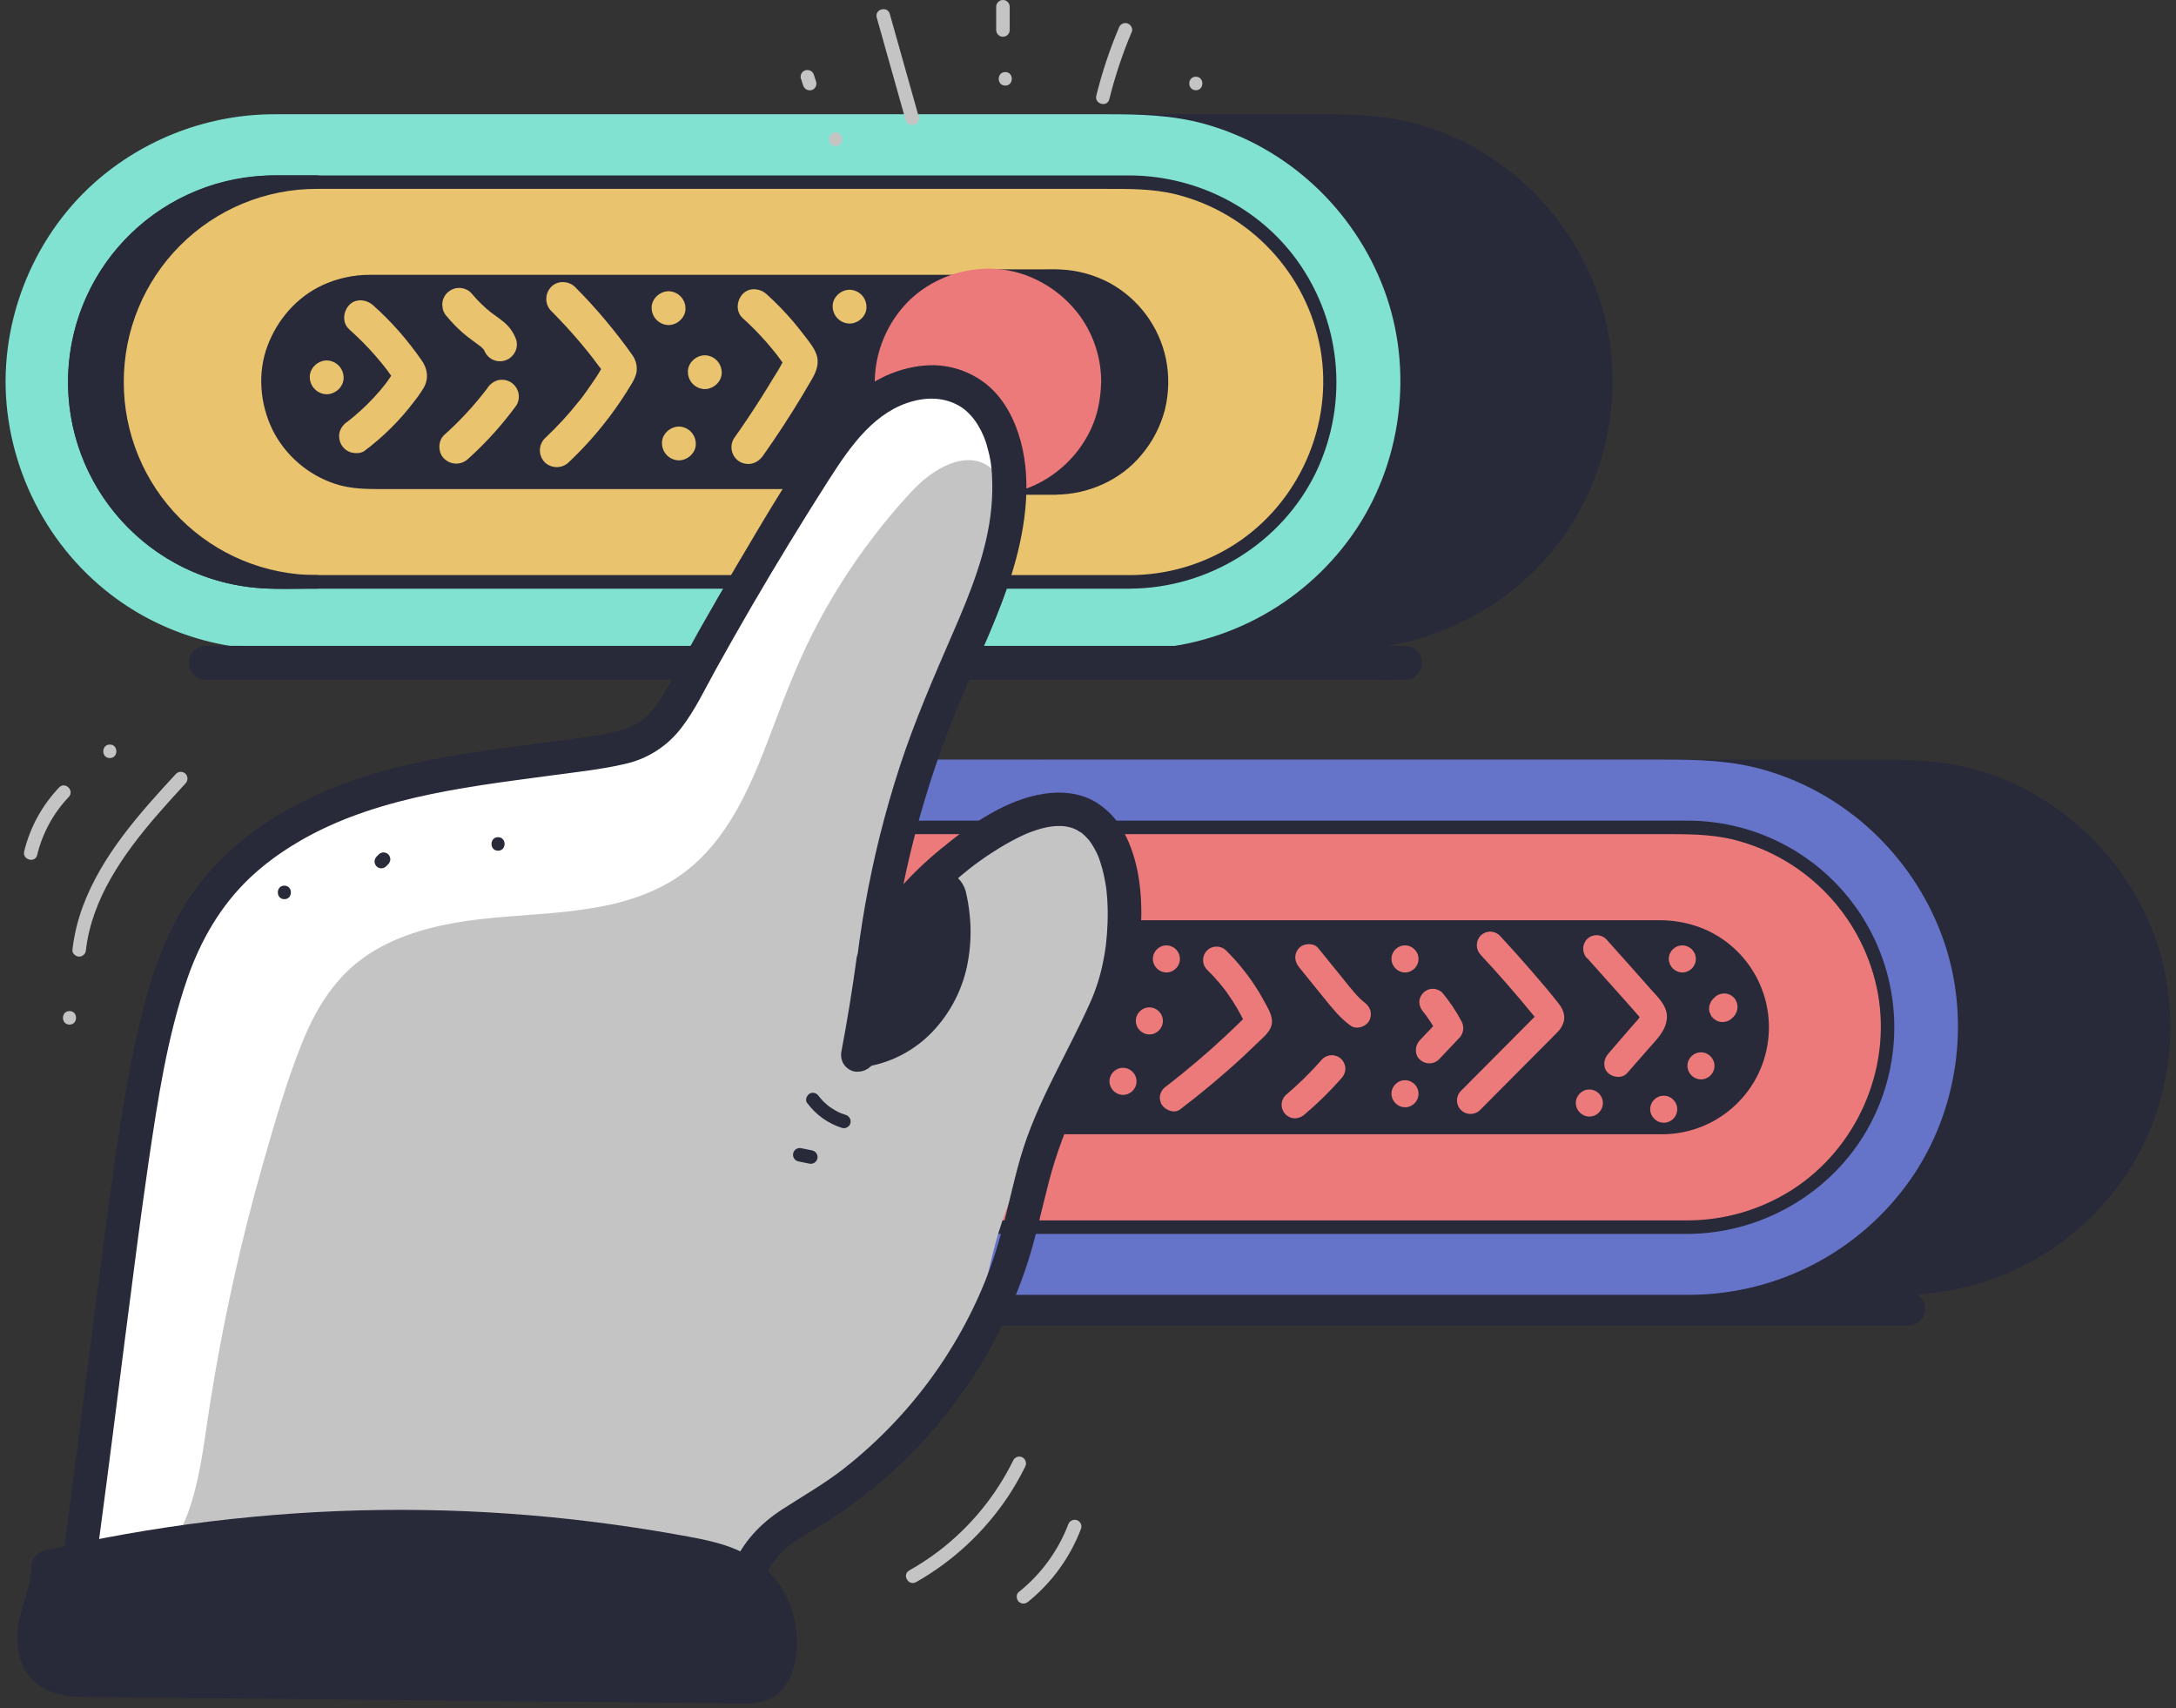 <svg width="158" height="124" viewBox="0 0 158 124" fill="none" xmlns="http://www.w3.org/2000/svg">
<rect x="0" y="0" width="158" height="124" fill="#333333" stroke="none"/>
<g id="Group">
<rect id="Rectangle" x="17.04" y="9.532" width="98.831" height="36.401" rx="18.2" fill="#282A3A"/>
<path id="Path" d="M97.67 44.704H39.23C37.911 44.704 36.592 44.704 35.273 44.704C32.959 44.704 30.511 44.223 28.477 43.312C25.862 42.17 23.575 40.391 21.823 38.139C20.983 37.028 20.27 35.827 19.696 34.558C19.433 33.949 19.204 33.326 19.01 32.691C18.797 31.986 18.628 31.269 18.502 30.544C18.033 27.706 18.286 24.795 19.236 22.08C19.702 20.76 20.331 19.503 21.108 18.338C21.462 17.79 21.854 17.268 22.28 16.775C22.757 16.218 23.267 15.689 23.807 15.193C25.883 13.298 28.397 11.949 31.123 11.265C32.551 10.907 34.019 10.737 35.491 10.761H97.651C98.601 10.759 99.55 10.835 100.488 10.987C101.236 11.116 101.974 11.293 102.699 11.516C103.331 11.707 103.95 11.936 104.555 12.2C105.209 12.496 105.845 12.831 106.46 13.203C106.775 13.394 107.084 13.594 107.388 13.803C107.53 13.902 107.671 14.001 107.81 14.104C108.016 14.255 108.014 14.255 108.127 14.345C110.373 16.106 112.143 18.401 113.275 21.02C113.275 21.033 113.367 21.233 113.307 21.089C113.341 21.169 113.374 21.252 113.406 21.333C113.47 21.496 113.534 21.66 113.593 21.823C113.722 22.175 113.838 22.532 113.945 22.892C114.153 23.598 114.317 24.317 114.436 25.044C114.499 25.422 114.511 25.51 114.552 25.931C114.593 26.352 114.619 26.749 114.63 27.166C114.653 27.905 114.631 28.645 114.565 29.381C114.422 30.786 114.11 32.169 113.635 33.499C112.196 37.465 109.335 40.754 105.607 42.729C103.161 44.024 100.435 44.698 97.667 44.693C96.088 44.693 96.085 47.147 97.667 47.147C104.007 47.111 109.94 44.015 113.596 38.836C117.196 33.74 118.091 26.89 115.912 21.043C113.732 15.196 108.851 10.64 102.832 8.987C100.5 8.346 98.153 8.293 95.766 8.293H35.466C30.601 8.269 25.898 10.041 22.26 13.271C17.629 17.415 15.199 23.768 15.944 29.932C16.695 36.151 20.377 41.744 25.888 44.765C28.674 46.288 31.788 47.109 34.962 47.157H36.108H97.67C99.25 47.159 99.251 44.704 97.67 44.704Z" fill="#282A3A"/>
<rect id="Rectangle_2" x="1.635" y="9.532" width="98.831" height="36.401" rx="18.2" fill="#81E2D2"/>
<path id="Path_2" d="M82.268 44.704H23.822C22.503 44.704 21.184 44.704 19.865 44.704C17.551 44.704 15.103 44.223 13.069 43.312C10.454 42.17 8.166 40.391 6.415 38.139C5.575 37.028 4.861 35.827 4.287 34.558C4.024 33.949 3.795 33.326 3.602 32.691C3.389 31.986 3.219 31.269 3.093 30.544C2.623 27.706 2.876 24.795 3.828 22.08C4.293 20.76 4.922 19.503 5.7 18.338C6.053 17.79 6.445 17.268 6.871 16.775C7.348 16.217 7.858 15.689 8.398 15.193C10.474 13.298 12.988 11.949 15.715 11.265C17.143 10.906 18.612 10.736 20.084 10.76H82.239C83.189 10.757 84.138 10.833 85.076 10.985C85.824 11.115 86.562 11.291 87.287 11.514C87.921 11.706 88.543 11.935 89.15 12.2C89.804 12.496 90.44 12.831 91.054 13.203C91.37 13.394 91.678 13.594 91.982 13.803C92.123 13.902 92.265 14.001 92.404 14.104C92.611 14.255 92.609 14.255 92.722 14.345C94.967 16.106 96.737 18.401 97.87 21.02C97.87 21.033 97.962 21.233 97.901 21.089C97.936 21.169 97.968 21.252 98.001 21.333C98.065 21.496 98.127 21.66 98.188 21.823C98.317 22.175 98.433 22.532 98.539 22.892C98.748 23.598 98.912 24.317 99.03 25.044C99.093 25.422 99.106 25.51 99.147 25.931C99.187 26.352 99.214 26.749 99.225 27.166C99.247 27.905 99.226 28.645 99.16 29.381C99.016 30.786 98.704 32.169 98.23 33.499C96.788 37.464 93.928 40.752 90.202 42.729C87.756 44.024 85.029 44.698 82.262 44.693C80.683 44.693 80.679 47.147 82.262 47.147C88.602 47.111 94.534 44.015 98.191 38.836C101.791 33.74 102.686 26.89 100.506 21.043C98.327 15.196 93.444 10.64 87.426 8.987C85.094 8.346 82.748 8.293 80.36 8.293H20.056C15.191 8.269 10.488 10.041 6.85 13.271C2.224 17.404 -0.206 23.756 0.538 29.921C1.289 36.139 4.971 41.732 10.483 44.753C13.268 46.276 16.382 47.097 19.555 47.146H20.701H82.268C83.844 47.159 83.846 44.704 82.268 44.704Z" fill="#81E2D2"/>
<rect id="Rectangle_3" x="6.942" y="13.924" width="88.217" height="27.615" rx="13.807" fill="#EAC36E"/>
<path id="Path_3" d="M81.35 40.557H20.784C17.16 40.572 13.7 39.052 11.259 36.374C8.818 33.695 7.625 30.109 7.974 26.502C8.419 21.439 12.095 16.963 16.957 15.474C18.783 14.914 20.545 14.906 22.439 14.906H79.256C80.743 14.906 82.286 14.847 83.695 15.117C88.832 16.106 92.87 20.088 93.93 25.211C94.962 30.241 92.72 35.609 88.43 38.43C86.328 39.815 83.867 40.554 81.35 40.557C80.087 40.557 80.084 42.521 81.35 42.521C87.001 42.496 92.342 39.183 94.731 34.03C97.165 28.76 96.329 22.559 92.588 18.122C89.755 14.775 85.525 12.943 81.167 12.943H20.932C16.592 12.943 12.384 14.759 9.549 18.078C5.79 22.5 4.931 28.698 7.344 33.976C9.696 39.104 15.003 42.469 20.625 42.521C21.642 42.531 22.658 42.521 23.674 42.521H81.35C82.614 42.521 82.615 40.557 81.35 40.557Z" fill="#EAC36E"/>
<g id="Group_2">
<rect id="Rectangle_4" x="20.194" y="21.189" width="58.537" height="13.085" rx="6.542" fill="#282A3A"/>
<path id="Path_4" d="M72.188 33.048H26.652C26.53 33.048 26.408 33.043 26.284 33.033C26.216 33.033 25.977 32.968 25.921 32.999C26.023 32.943 26.178 33.036 25.968 32.999L25.805 32.969C25.702 32.95 25.597 32.927 25.494 32.902C25.264 32.846 25.038 32.778 24.816 32.696L24.671 32.642C24.463 32.562 24.681 32.583 24.712 32.66C24.695 32.619 24.479 32.552 24.432 32.529C24.224 32.424 24.023 32.31 23.826 32.185C23.741 32.13 23.656 32.072 23.571 32.014L23.447 31.924C23.267 31.794 23.514 31.963 23.514 31.974C23.514 31.942 23.308 31.802 23.278 31.778C23.182 31.693 23.088 31.614 22.998 31.516C22.835 31.362 22.699 31.2 22.558 31.035C22.363 30.808 22.687 31.225 22.512 30.981C22.439 30.876 22.365 30.771 22.295 30.665C22.176 30.481 22.067 30.292 21.967 30.097C21.92 30.004 21.877 29.911 21.832 29.817C21.765 29.68 21.877 29.786 21.863 29.896C21.863 29.844 21.796 29.732 21.778 29.678C21.642 29.252 21.533 28.817 21.45 28.377C21.534 28.719 21.45 28.41 21.45 28.304C21.45 28.197 21.434 28.086 21.429 27.977C21.421 27.757 21.429 27.536 21.437 27.322C21.445 27.199 21.459 27.078 21.47 26.957C21.486 26.793 21.429 27.209 21.46 27.044C21.468 26.991 21.477 26.939 21.486 26.88C21.528 26.646 21.582 26.414 21.65 26.186C21.683 26.073 21.72 25.96 21.76 25.851C21.781 25.79 21.884 25.618 21.871 25.559C21.871 25.579 21.747 25.833 21.84 25.638L21.907 25.497C21.962 25.381 22.021 25.267 22.085 25.154C22.185 24.975 22.295 24.8 22.413 24.632C22.458 24.564 22.576 24.458 22.594 24.383C22.563 24.515 22.452 24.556 22.545 24.45C22.594 24.393 22.643 24.332 22.694 24.275C22.837 24.111 22.988 23.955 23.147 23.807C23.223 23.738 23.299 23.669 23.376 23.604C23.416 23.57 23.457 23.54 23.494 23.506C23.265 23.669 23.579 23.429 23.494 23.506C23.862 23.246 24.252 23.018 24.658 22.823C24.795 22.756 24.689 22.869 24.579 22.854C24.629 22.841 24.677 22.822 24.723 22.797C24.821 22.759 24.919 22.724 25.018 22.691C25.243 22.617 25.473 22.555 25.705 22.506C25.808 22.485 25.913 22.467 26.018 22.447C26.23 22.408 25.959 22.457 25.931 22.457C25.983 22.457 26.039 22.444 26.095 22.439C26.312 22.418 26.53 22.408 26.749 22.406H72.185H72.394C72.502 22.406 72.612 22.416 72.721 22.426C72.776 22.426 72.831 22.431 72.885 22.44C73.134 22.467 72.874 22.475 72.839 22.432C72.954 22.466 73.073 22.487 73.193 22.494C73.296 22.516 73.399 22.54 73.502 22.566C73.73 22.625 73.956 22.696 74.176 22.779C74.217 22.796 74.319 22.858 74.358 22.851C74.337 22.851 74.085 22.727 74.278 22.82C74.371 22.866 74.466 22.909 74.557 22.956C74.764 23.061 74.964 23.178 75.158 23.306C75.243 23.362 75.322 23.421 75.41 23.48C75.448 23.515 75.49 23.546 75.534 23.571C75.4 23.542 75.359 23.43 75.466 23.522C75.641 23.674 75.814 23.823 75.976 23.987C76.138 24.151 76.264 24.314 76.412 24.478C76.518 24.597 76.269 24.281 76.361 24.411C76.39 24.453 76.421 24.494 76.452 24.535C76.526 24.64 76.598 24.746 76.667 24.854C76.783 25.039 76.891 25.23 76.994 25.427C77.014 25.465 77.091 25.695 77.127 25.707C77.114 25.707 77.012 25.42 77.092 25.63C77.12 25.702 77.15 25.776 77.176 25.849C77.246 26.047 77.307 26.248 77.357 26.451C77.384 26.553 77.406 26.657 77.428 26.761C77.449 26.864 77.482 27.284 77.46 26.91C77.5 27.345 77.511 27.782 77.493 28.219C77.493 28.286 77.482 28.355 77.475 28.422C77.469 28.489 77.465 28.649 77.475 28.458C77.485 28.266 77.475 28.441 77.475 28.494C77.475 28.546 77.457 28.598 77.447 28.657C77.402 28.89 77.344 29.121 77.274 29.348C77.238 29.461 77.2 29.572 77.159 29.675C77.141 29.724 77.123 29.773 77.104 29.821C77.041 29.984 77.084 29.765 77.138 29.744C77.096 29.76 77.028 29.978 77.005 30.025C76.948 30.14 76.886 30.253 76.822 30.366C76.721 30.544 76.609 30.716 76.495 30.884C76.466 30.925 76.434 30.966 76.405 31.009C76.276 31.189 76.444 30.943 76.456 30.943C76.416 30.943 76.243 31.195 76.209 31.235C76.063 31.398 75.909 31.55 75.749 31.698C75.674 31.767 75.595 31.832 75.516 31.899C75.39 32.007 75.384 31.914 75.556 31.875C75.511 31.9 75.469 31.931 75.431 31.966C75.098 32.208 74.742 32.418 74.369 32.593C74.33 32.612 74.112 32.671 74.304 32.626C74.495 32.58 74.32 32.626 74.269 32.639C74.173 32.675 74.075 32.712 73.977 32.745C73.764 32.817 73.549 32.876 73.33 32.927C73.227 32.95 73.122 32.971 73.018 32.989C72.962 32.992 72.907 33 72.854 33.013C72.9 32.961 73.116 32.984 72.941 33.002C72.695 33.026 72.45 33.041 72.206 33.043C71.564 33.043 70.949 33.604 70.979 34.27C70.99 34.943 71.533 35.486 72.206 35.498C76.499 35.498 79.979 32.017 79.979 27.724C79.979 23.431 76.499 19.951 72.206 19.951C71.551 19.951 70.884 19.951 70.222 19.951H26.849C25.675 19.951 24.514 20.202 23.445 20.688C21.557 21.552 20.13 23.205 19.416 25.128C18.685 27.091 18.876 29.322 19.783 31.195C20.708 33.042 22.324 34.449 24.281 35.11C25.478 35.52 26.697 35.507 27.936 35.507H72.188C72.829 35.507 73.445 34.943 73.415 34.28C73.406 33.605 72.863 33.059 72.188 33.048Z" fill="#282A3A"/>
<path id="Path_5" d="M82.058 41.752H19.963C15.955 41.756 12.137 40.045 9.473 37.05C6.809 34.056 5.554 30.065 6.024 26.085C6.647 20.593 10.662 15.86 15.949 14.291C17.855 13.726 19.759 13.712 21.712 13.712H80.11C81.895 13.712 83.651 13.682 85.407 14.114C90.803 15.476 94.9 19.872 95.88 25.35C96.836 30.827 94.332 36.504 89.662 39.513C87.393 40.97 84.755 41.747 82.059 41.752C81.427 41.752 81.426 42.734 82.059 42.734C87.733 42.709 93.053 39.433 95.542 34.315C98.03 29.137 97.376 22.998 93.851 18.462C90.992 14.813 86.559 12.735 81.941 12.735H20.141C15.782 12.735 11.581 14.535 8.686 17.826C4.898 22.128 3.893 28.214 6.098 33.506C8.302 38.798 13.331 42.37 19.053 42.711C20.269 42.786 21.508 42.739 22.72 42.739H82.058C82.689 42.734 82.691 41.752 82.058 41.752Z" fill="#282A3A"/>
<path id="Path_6" d="M8.496 27.733C8.496 23.884 10.024 20.193 12.746 17.471C15.467 14.75 19.158 13.221 23.007 13.221H19.951C11.937 13.221 5.439 19.718 5.439 27.733C5.439 31.581 6.968 35.272 9.69 37.993C12.412 40.715 16.103 42.243 19.951 42.243H23.007C19.158 42.243 15.467 40.714 12.746 37.993C10.025 35.272 8.496 31.581 8.496 27.733Z" fill="#282A3A"/>
<path id="Path_7" d="M8.987 27.733C8.982 24.013 10.458 20.444 13.088 17.814C15.718 15.183 19.287 13.707 23.007 13.712C23.638 13.712 23.638 12.73 23.007 12.73H20C11.891 12.697 5.224 19.114 4.947 27.218C4.67 35.323 10.884 42.18 18.976 42.701C20.182 42.781 21.401 42.734 22.609 42.734H23.007C23.638 42.734 23.638 41.752 23.007 41.752C19.287 41.758 15.717 40.282 13.087 37.652C10.457 35.022 8.982 31.453 8.987 27.733C8.987 27.101 8.005 27.099 8.005 27.733C8.006 30.84 8.97 33.87 10.764 36.406C12.527 38.877 14.99 40.762 17.835 41.819C19.492 42.427 21.242 42.738 23.007 42.737V41.755H20.032C16.497 41.783 13.084 40.467 10.481 38.075C6.29 34.233 4.831 28.241 6.785 22.902C7.406 21.223 8.341 19.677 9.539 18.346C12.006 15.601 15.461 13.944 19.146 13.738C20.302 13.674 21.467 13.715 22.624 13.715H23.007V12.733C19.027 12.731 15.21 14.311 12.396 17.125C9.582 19.939 8.003 23.756 8.005 27.736C8.004 28.364 8.986 28.364 8.987 27.733Z" fill="#282A3A"/>
<rect id="Rectangle_5" x="64.744" y="20.776" width="18.863" height="13.913" rx="6.956" fill="#282A3A"/>
<path id="Path_8" d="M76.649 33.46H71.993C71.573 33.466 71.153 33.444 70.736 33.395L71.064 33.439C70.463 33.354 69.877 33.192 69.318 32.958L69.611 33.082C69.206 32.91 68.818 32.7 68.452 32.455C68.355 32.39 68.262 32.323 68.167 32.254C68.004 32.136 68.411 32.45 68.246 32.316L68.121 32.215C67.958 32.079 67.794 31.933 67.648 31.783C67.503 31.632 67.352 31.474 67.216 31.31L67.115 31.186C66.978 31.022 67.305 31.441 67.177 31.264C67.113 31.177 67.051 31.09 66.991 31.002C66.74 30.63 66.525 30.234 66.349 29.821L66.473 30.114C66.239 29.555 66.078 28.968 65.992 28.367L66.037 28.695C65.95 28.056 65.95 27.408 66.037 26.769L65.992 27.096C66.078 26.496 66.239 25.909 66.473 25.35L66.349 25.643C66.522 25.238 66.732 24.85 66.976 24.484C67.041 24.388 67.108 24.294 67.177 24.2C67.295 24.036 66.981 24.443 67.115 24.278L67.216 24.154C67.352 23.99 67.498 23.826 67.648 23.681C67.799 23.535 67.958 23.386 68.121 23.249L68.246 23.147C68.409 23.01 67.99 23.337 68.167 23.209C68.254 23.147 68.341 23.084 68.429 23.023C68.802 22.772 69.197 22.558 69.611 22.381L69.318 22.506C69.876 22.269 70.463 22.105 71.064 22.018L70.736 22.062C71.555 21.953 72.396 21.997 73.217 21.997H76.279C76.724 21.989 77.169 22.011 77.611 22.062L77.284 22.018C77.884 22.107 78.471 22.271 79.03 22.509L78.737 22.385C79.142 22.557 79.531 22.767 79.897 23.012C79.994 23.077 80.087 23.144 80.18 23.213C80.344 23.331 79.936 23.016 80.102 23.151L80.226 23.252C80.39 23.39 80.553 23.534 80.701 23.684C80.848 23.835 80.995 23.993 81.133 24.157C81.167 24.198 81.2 24.24 81.232 24.281C81.371 24.445 81.044 24.026 81.172 24.203C81.234 24.29 81.298 24.376 81.357 24.465C81.608 24.837 81.822 25.233 81.998 25.646L81.876 25.353C82.109 25.91 82.27 26.494 82.355 27.091L82.312 26.764C82.398 27.403 82.398 28.051 82.312 28.69L82.355 28.363C82.27 28.963 82.109 29.549 81.876 30.109L81.998 29.816C81.826 30.221 81.617 30.608 81.373 30.974C81.308 31.071 81.239 31.164 81.172 31.259C81.054 31.423 81.368 31.015 81.232 31.181L81.133 31.305C80.995 31.469 80.851 31.632 80.701 31.778C80.55 31.924 80.391 32.074 80.226 32.21L80.102 32.311C79.938 32.449 80.359 32.121 80.18 32.249C80.094 32.311 80.017 32.375 79.918 32.436C79.546 32.687 79.15 32.902 78.737 33.077L79.03 32.953C78.471 33.187 77.885 33.349 77.285 33.434L77.613 33.39C77.294 33.433 76.972 33.455 76.65 33.455C76.009 33.455 75.394 34.018 75.423 34.682C75.434 35.356 75.977 35.898 76.65 35.91C79.023 35.902 81.396 34.846 82.903 32.999C83.696 32.054 84.269 30.945 84.582 29.752C84.883 28.531 84.908 27.258 84.654 26.026C84.158 23.696 82.673 21.698 80.586 20.55C79.486 19.96 78.269 19.622 77.022 19.564C76.577 19.539 76.128 19.554 75.685 19.554H71.782C69.604 19.545 67.51 20.392 65.95 21.912C64.238 23.604 63.358 25.964 63.544 28.364C63.729 30.857 65.049 33.126 67.125 34.519C68.067 35.17 69.142 35.604 70.272 35.79C70.922 35.885 71.578 35.928 72.235 35.92H76.641C77.282 35.92 77.897 35.357 77.868 34.692C77.859 34.02 77.32 33.476 76.649 33.46Z" fill="#282A3A"/>
</g>
<circle id="Oval" cx="71.736" cy="27.733" r="6.994" fill="#ED7A7A"/>
<path id="Path_9" d="M77.503 27.733C77.502 28.054 77.48 28.376 77.438 28.695L77.48 28.367C77.396 28.968 77.235 29.554 77.002 30.114L77.127 29.821C76.951 30.234 76.737 30.63 76.487 31.004C76.428 31.094 76.366 31.18 76.302 31.267C76.238 31.354 76.106 31.493 76.364 31.189L76.263 31.313C76.122 31.485 75.971 31.65 75.814 31.804C75.657 31.958 75.487 32.112 75.323 32.254C75.296 32.277 75.228 32.354 75.199 32.354C75.246 32.354 75.471 32.148 75.276 32.292C75.191 32.355 75.102 32.418 75.014 32.478C74.64 32.727 74.244 32.941 73.831 33.116L74.124 32.992C73.563 33.227 72.975 33.388 72.373 33.473L72.7 33.429C72.061 33.514 71.413 33.514 70.774 33.429L71.101 33.473C70.501 33.389 69.914 33.227 69.355 32.994L69.648 33.118C69.234 32.943 68.838 32.729 68.463 32.48C68.375 32.419 68.288 32.357 68.202 32.293C68.115 32.23 67.974 32.097 68.28 32.355C68.239 32.321 68.197 32.288 68.154 32.256C67.99 32.113 67.827 31.963 67.663 31.806C67.499 31.649 67.356 31.478 67.213 31.315C67.19 31.287 67.113 31.221 67.112 31.19C67.112 31.238 67.318 31.464 67.174 31.269C67.11 31.182 67.049 31.095 66.989 31.005C66.739 30.632 66.525 30.236 66.351 29.822L66.474 30.115C66.241 29.556 66.081 28.969 65.996 28.369L66.04 28.696C65.953 28.057 65.953 27.41 66.04 26.77L65.996 27.098C66.081 26.497 66.241 25.91 66.474 25.35L66.351 25.643C66.525 25.229 66.739 24.833 66.989 24.46C67.049 24.37 67.11 24.283 67.174 24.196C67.238 24.11 67.37 23.97 67.112 24.275C67.148 24.234 67.179 24.191 67.213 24.15C67.356 23.987 67.504 23.813 67.663 23.66C67.822 23.506 67.99 23.352 68.154 23.209C68.182 23.187 68.249 23.11 68.28 23.11C68.231 23.11 68.007 23.316 68.202 23.172C68.288 23.108 68.375 23.046 68.463 22.985C68.838 22.736 69.234 22.523 69.648 22.347L69.355 22.471C69.914 22.238 70.501 22.077 71.101 21.992L70.774 22.036C71.413 21.951 72.061 21.951 72.7 22.036L72.373 21.992C72.973 22.077 73.561 22.238 74.121 22.471L73.828 22.347C74.241 22.523 74.637 22.736 75.011 22.985C75.099 23.046 75.188 23.108 75.273 23.172C75.358 23.236 75.5 23.368 75.196 23.11C75.235 23.144 75.279 23.177 75.32 23.209C75.492 23.352 75.657 23.502 75.811 23.66C75.965 23.817 76.119 23.987 76.259 24.15C76.282 24.178 76.359 24.244 76.361 24.275C76.361 24.227 76.155 24.003 76.299 24.196C76.362 24.283 76.425 24.37 76.484 24.46C76.733 24.833 76.948 25.229 77.123 25.643L76.999 25.35C77.233 25.907 77.394 26.493 77.48 27.091L77.438 26.764C77.48 27.083 77.502 27.405 77.503 27.728C77.503 28.369 78.066 28.984 78.73 28.955C79.403 28.944 79.946 28.401 79.958 27.728C79.959 26.05 79.445 24.413 78.485 23.038C77.488 21.633 76.088 20.564 74.469 19.974C71.334 18.829 67.575 19.847 65.457 22.429C64.345 23.769 63.675 25.421 63.539 27.157C63.296 30.55 65.174 33.741 68.259 35.175C69.878 35.912 71.687 36.121 73.432 35.774C76.645 35.133 79.323 32.378 79.825 29.132C79.902 28.669 79.944 28.201 79.951 27.733C79.951 27.09 79.385 26.474 78.724 26.505C78.053 26.52 77.514 27.062 77.503 27.733Z" fill="#ED7A7A"/>
<g id="Group_3">
<path id="Path_10" d="M102.017 46.892H18.482C17.353 46.892 16.224 46.874 15.094 46.892H14.947C14.269 46.892 13.72 47.441 13.72 48.119C13.72 48.797 14.269 49.347 14.947 49.347H98.482C99.61 49.347 100.74 49.365 101.868 49.347H102.017C102.695 49.347 103.244 48.797 103.244 48.119C103.244 47.441 102.695 46.892 102.017 46.892Z" fill="#282A3A"/>
<path id="Path_11" d="M138.562 93.787H55.02C53.891 93.787 52.762 93.769 51.633 93.787H51.485C50.807 93.787 50.258 94.337 50.258 95.014C50.258 95.692 50.807 96.242 51.485 96.242H135.02C136.148 96.242 137.279 96.258 138.406 96.242H138.555C139.233 96.242 139.782 95.692 139.782 95.014C139.782 94.337 139.233 93.787 138.555 93.787H138.562Z" fill="#282A3A"/>
<rect id="Rectangle_6" x="57.527" y="56.378" width="98.831" height="36.401" rx="18.2" fill="#282A3A"/>
<path id="Path_12" d="M138.156 91.552H79.712C78.393 91.552 77.076 91.552 75.757 91.552C73.443 91.552 70.995 91.071 68.961 90.159C66.346 89.016 64.058 87.238 62.304 84.986C61.464 83.875 60.751 82.674 60.176 81.404C59.913 80.796 59.685 80.173 59.492 79.539C59.279 78.834 59.109 78.117 58.983 77.392C58.514 74.553 58.767 71.642 59.718 68.927C60.184 67.606 60.813 66.348 61.59 65.184C61.944 64.637 62.335 64.115 62.762 63.623C63.238 63.065 63.748 62.536 64.289 62.04C66.365 60.145 68.879 58.796 71.605 58.113C73.032 57.754 74.5 57.584 75.971 57.607H138.134C139.085 57.606 140.034 57.681 140.972 57.833C141.719 57.964 142.457 58.141 143.181 58.363C143.816 58.557 144.438 58.788 145.045 59.056C145.699 59.352 146.335 59.687 146.95 60.059C147.264 60.248 147.573 60.45 147.876 60.659C148.019 60.757 148.159 60.857 148.298 60.96C148.505 61.111 148.505 61.111 148.626 61.201C150.87 62.962 152.64 65.256 153.774 67.874C153.774 67.889 153.866 68.089 153.805 67.943C153.839 68.025 153.872 68.107 153.903 68.187C153.969 68.35 154.031 68.514 154.091 68.678C154.219 69.031 154.336 69.388 154.443 69.748C154.65 70.455 154.814 71.173 154.934 71.9C154.996 72.276 155.009 72.365 155.05 72.787C155.091 73.209 155.116 73.605 155.129 74.022C155.151 74.76 155.129 75.499 155.063 76.235C154.92 77.641 154.608 79.024 154.132 80.355C152.695 84.319 149.838 87.608 146.114 89.585C143.667 90.88 140.94 91.554 138.172 91.549C136.593 91.549 136.59 94.003 138.172 94.003C144.512 93.966 150.445 90.871 154.103 85.692C157.703 80.596 158.598 73.746 156.418 67.899C154.239 62.052 149.356 57.496 143.337 55.842C141.005 55.202 138.658 55.148 136.272 55.148H75.948C71.083 55.123 66.379 56.897 62.741 60.127C58.116 64.258 55.686 70.612 56.431 76.775C57.182 82.993 60.862 88.588 66.375 91.607C69.16 93.13 72.274 93.952 75.448 94.001H76.593H138.157C139.735 94.006 139.738 91.552 138.156 91.552Z" fill="#282A3A"/>
</g>
<rect id="Rectangle_7" x="42.122" y="56.378" width="98.831" height="36.401" rx="18.2" fill="#6573C9"/>
<path id="Path_13" d="M122.75 91.552H64.307C62.988 91.552 61.669 91.552 60.352 91.552C58.038 91.552 55.59 91.071 53.556 90.159C50.941 89.016 48.654 87.238 46.9 84.987C46.06 83.875 45.347 82.674 44.773 81.404C44.51 80.796 44.281 80.173 44.089 79.539C43.876 78.834 43.705 78.117 43.578 77.392C43.11 74.553 43.363 71.642 44.315 68.927C44.78 67.606 45.409 66.349 46.187 65.184C46.539 64.636 46.931 64.115 47.358 63.623C47.835 63.065 48.345 62.537 48.885 62.041C52.072 59.128 56.251 57.542 60.568 57.606H122.726C123.676 57.604 124.625 57.68 125.563 57.832C126.31 57.962 127.048 58.139 127.773 58.362C128.407 58.555 129.03 58.786 129.637 59.054C130.291 59.351 130.927 59.686 131.541 60.057C131.856 60.247 132.165 60.448 132.468 60.658C132.61 60.756 132.751 60.856 132.89 60.959C133.096 61.109 133.096 61.109 133.209 61.199C135.453 62.961 137.223 65.255 138.357 67.873C138.357 67.888 138.449 68.087 138.388 67.942C138.423 68.023 138.454 68.105 138.486 68.185C138.552 68.349 138.614 68.513 138.675 68.676C138.802 69.03 138.919 69.386 139.026 69.746C139.233 70.453 139.397 71.172 139.517 71.898C139.579 72.275 139.593 72.363 139.633 72.785C139.674 73.208 139.699 73.604 139.712 74.021C139.734 74.759 139.713 75.498 139.647 76.233C139.503 77.639 139.191 79.023 138.715 80.354C137.276 84.319 134.416 87.608 130.689 89.583C128.242 90.879 125.515 91.553 122.747 91.547C121.168 91.547 121.165 94.002 122.747 94.002C129.087 93.964 135.02 90.869 138.678 85.69C142.278 80.594 143.173 73.744 140.992 67.897C138.81 62.05 133.931 57.495 127.912 55.84C125.58 55.2 123.233 55.146 120.847 55.146H60.543C55.677 55.122 50.974 56.895 47.335 60.126C42.709 64.261 40.281 70.62 41.03 76.778C41.78 82.997 45.462 88.592 50.975 91.611C53.76 93.134 56.874 93.955 60.047 94.005H61.193H122.75C124.325 94.007 124.333 91.552 122.75 91.552Z" fill="#6573C9"/>
<rect id="Rectangle_8" x="47.427" y="60.77" width="88.217" height="27.615" rx="13.807" fill="#ED7A7A"/>
<path id="Path_14" d="M121.836 87.405H61.271C57.648 87.418 54.188 85.898 51.748 83.22C49.308 80.542 48.114 76.956 48.463 73.35C48.908 68.287 52.585 63.811 57.447 62.322C59.272 61.762 61.036 61.752 62.929 61.752H119.743C121.228 61.752 122.773 61.695 124.182 61.964C129.319 62.953 133.356 66.935 134.416 72.057C135.447 77.087 133.207 82.457 128.916 85.278C126.814 86.662 124.353 87.401 121.836 87.405C120.572 87.405 120.571 89.369 121.836 89.369C127.488 89.344 132.828 86.029 135.217 80.876C137.65 75.607 136.815 69.407 133.075 64.97C130.242 61.621 126.012 59.789 121.654 59.789H61.419C57.079 59.789 52.87 61.605 50.035 64.925C46.277 69.347 45.417 75.545 47.83 80.823C50.181 85.952 55.488 89.315 61.111 89.369H64.161H121.836C123.101 89.369 123.102 87.405 121.836 87.405Z" fill="#ED7A7A"/>
<g id="Group_4">
<rect id="Rectangle_9" x="60.679" y="68.036" width="66.554" height="13.085" rx="6.542" fill="#282A3A"/>
<path id="Path_15" d="M120.69 79.894H67.223C67.099 79.894 66.974 79.891 66.85 79.884C66.712 79.876 66.577 79.861 66.439 79.848C66.264 79.83 66.668 79.889 66.496 79.848C66.423 79.832 66.347 79.822 66.274 79.807C66.025 79.758 65.78 79.695 65.539 79.617C65.413 79.576 65.289 79.529 65.164 79.483C65.084 79.455 64.978 79.457 65.213 79.506C65.13 79.478 65.05 79.442 64.975 79.396C64.766 79.294 64.563 79.18 64.366 79.056C64.268 78.996 64.171 78.93 64.076 78.865C64.025 78.836 63.978 78.801 63.935 78.761C64.112 78.984 63.984 78.799 63.911 78.74C63.722 78.583 63.543 78.415 63.372 78.238C63.292 78.154 63.209 78.074 63.138 77.983L62.999 77.819C62.854 77.645 63.086 77.953 62.999 77.819C62.868 77.611 62.719 77.415 62.597 77.2C62.538 77.099 62.484 76.996 62.433 76.893C62.407 76.84 62.381 76.788 62.356 76.729C62.332 76.67 62.178 76.448 62.338 76.7C62.232 76.488 62.155 76.264 62.108 76.032C62.047 75.821 61.901 75.463 61.936 75.243C61.896 75.489 61.95 75.373 61.936 75.253C61.936 75.192 61.924 75.13 61.919 75.07C61.91 74.932 61.903 74.793 61.901 74.654C61.898 74.407 61.908 74.16 61.931 73.914C61.944 73.855 61.951 73.794 61.952 73.733C61.952 73.769 61.905 74.014 61.952 73.79C61.977 73.672 61.996 73.554 62.022 73.437C62.081 73.176 62.156 72.92 62.247 72.669C62.266 72.613 62.289 72.559 62.309 72.505C62.387 72.294 62.292 72.527 62.286 72.555C62.326 72.43 62.381 72.311 62.45 72.199C62.569 71.966 62.702 71.74 62.849 71.524C62.893 71.458 63.109 71.108 62.937 71.388C63.004 71.293 63.078 71.203 63.16 71.121C63.33 70.925 63.513 70.74 63.706 70.566C63.793 70.488 63.881 70.416 63.97 70.34C64.133 70.198 63.944 70.352 63.927 70.373C63.98 70.323 64.039 70.281 64.104 70.247C64.318 70.097 64.541 69.96 64.772 69.838C64.876 69.784 64.981 69.735 65.086 69.674C65.164 69.637 65.312 69.525 65.074 69.674C65.127 69.648 65.181 69.627 65.238 69.611C65.488 69.517 65.743 69.438 66.002 69.375C66.118 69.347 66.236 69.323 66.354 69.301C66.412 69.284 66.472 69.273 66.532 69.27C66.334 69.241 66.369 69.29 66.477 69.278C66.722 69.254 66.968 69.239 67.213 69.237H120.688C120.852 69.237 120.999 69.237 121.153 69.254L121.337 69.269C121.358 69.269 121.649 69.321 121.445 69.28C121.266 69.244 121.461 69.28 121.505 69.293L121.726 69.336C121.988 69.391 122.246 69.463 122.498 69.55C122.612 69.578 122.722 69.62 122.826 69.674C122.801 69.658 122.572 69.558 122.775 69.655C122.853 69.692 122.939 69.728 123.012 69.768C123.22 69.873 123.421 69.989 123.616 70.116C123.714 70.178 123.808 70.246 123.902 70.313C124.084 70.435 123.889 70.293 123.863 70.277C123.934 70.326 124 70.381 124.063 70.44C124.25 70.599 124.429 70.769 124.596 70.949C124.685 71.044 124.77 71.141 124.853 71.24C124.893 71.283 124.93 71.328 124.963 71.376C124.891 71.255 124.861 71.239 124.953 71.376C125.094 71.579 125.228 71.785 125.349 72.001C125.405 72.103 125.459 72.206 125.513 72.311C125.539 72.363 125.563 72.417 125.588 72.474C125.717 72.744 125.498 72.224 125.601 72.505C125.683 72.728 125.765 72.949 125.824 73.178C125.858 73.307 125.889 73.438 125.915 73.571C125.928 73.63 125.94 73.689 125.95 73.748C125.958 73.792 125.964 73.836 125.973 73.882C125.951 73.718 125.948 73.687 125.959 73.78C126.009 74.286 126.009 74.795 125.959 75.3C125.948 75.413 125.997 75.441 125.968 75.245C125.964 75.305 125.954 75.364 125.937 75.422C125.915 75.539 125.891 75.657 125.863 75.773C125.801 76.033 125.722 76.288 125.627 76.538C125.612 76.594 125.59 76.649 125.563 76.701C125.714 76.466 125.603 76.613 125.563 76.69C125.513 76.796 125.462 76.901 125.4 77.004C125.277 77.235 125.141 77.459 124.991 77.673C124.957 77.737 124.914 77.796 124.865 77.848C124.886 77.832 125.04 77.634 124.897 77.806C124.824 77.894 124.75 77.984 124.672 78.069C124.517 78.242 124.353 78.405 124.181 78.56C124.084 78.647 123.981 78.724 123.883 78.812C123.757 78.92 124.069 78.694 123.925 78.778C123.863 78.814 123.808 78.863 123.749 78.904C123.557 79.035 123.358 79.156 123.153 79.266C123.051 79.321 122.947 79.374 122.84 79.429C122.788 79.458 122.733 79.483 122.677 79.501C122.943 79.445 122.772 79.463 122.685 79.501C122.449 79.59 122.21 79.666 121.967 79.73C121.85 79.76 121.734 79.786 121.616 79.809L121.44 79.842C121.215 79.886 121.461 79.842 121.497 79.842C121.242 79.809 120.929 79.891 120.669 79.892C120.027 79.892 119.412 80.454 119.442 81.12C119.452 81.793 119.995 82.336 120.669 82.347C124.321 82.351 127.482 79.811 128.263 76.243C129.045 72.676 127.235 69.046 123.916 67.524C122.843 67.046 121.682 66.802 120.508 66.807H67.324C66.015 66.8 64.723 67.111 63.561 67.714C61.511 68.8 60.055 70.748 59.592 73.021C59.129 75.396 59.778 77.853 61.355 79.689C62.832 81.375 64.962 82.343 67.203 82.347H69.363H120.69C121.332 82.347 121.947 81.782 121.917 81.12C121.905 80.447 121.363 79.905 120.69 79.894Z" fill="#282A3A"/>
<path id="Path_16" d="M122.545 88.598H60.449C56.44 88.603 52.622 86.892 49.958 83.897C47.294 80.903 46.039 76.911 46.511 72.931C47.133 67.439 51.149 62.706 56.436 61.139C58.342 60.574 60.246 60.559 62.2 60.559H120.596C122.383 60.559 124.137 60.53 125.894 60.962C131.29 62.323 135.387 66.719 136.368 72.196C137.322 77.675 134.819 83.352 130.149 86.361C127.88 87.816 125.242 88.593 122.546 88.598C121.915 88.598 121.913 89.58 122.546 89.58C128.218 89.555 133.54 86.281 136.027 81.162C138.304 76.493 138.004 70.979 135.235 66.584C132.466 62.19 127.621 59.539 122.427 59.578H60.627C56.267 59.578 52.068 61.378 49.172 64.667C45.383 68.971 44.379 75.057 46.585 80.35C48.791 85.642 53.82 89.214 59.544 89.554C60.761 89.627 61.998 89.58 63.212 89.58H122.545C123.179 89.58 123.179 88.598 122.545 88.598Z" fill="#282A3A"/>
<path id="Path_17" d="M48.982 74.579C48.982 66.565 55.478 60.069 63.492 60.069H60.437C52.423 60.069 45.926 66.565 45.926 74.579C45.926 82.593 52.423 89.089 60.437 89.089H63.492C55.478 89.089 48.982 82.593 48.982 74.579Z" fill="#282A3A"/>
<path id="Path_18" d="M49.473 74.579C49.467 70.859 50.942 67.29 53.572 64.659C56.203 62.029 59.772 60.554 63.492 60.56C64.124 60.56 64.125 59.578 63.492 59.578H60.486C52.377 59.546 45.711 65.963 45.434 74.067C45.157 82.171 51.371 89.028 59.463 89.549C60.669 89.628 61.888 89.58 63.096 89.58H63.492C64.124 89.58 64.125 88.598 63.492 88.598C59.772 88.603 56.204 87.127 53.574 84.497C50.944 81.867 49.468 78.298 49.473 74.579C49.473 73.947 48.491 73.946 48.491 74.579C48.492 77.686 49.456 80.716 51.251 83.252C53.014 85.723 55.476 87.609 58.321 88.667C59.977 89.273 61.728 89.584 63.492 89.583V88.602H60.519C52.925 88.633 46.686 82.613 46.447 75.023C46.207 67.434 52.053 61.032 59.633 60.584C60.788 60.522 61.954 60.563 63.111 60.563H63.492V59.581C60.385 59.582 57.355 60.546 54.819 62.34C52.348 64.103 50.462 66.566 49.404 69.411C48.796 71.067 48.485 72.818 48.486 74.582C48.489 75.211 49.471 75.212 49.473 74.579Z" fill="#282A3A"/>
<rect id="Rectangle_10" x="59.821" y="67.622" width="18.863" height="13.913" rx="6.956" fill="#282A3A"/>
<path id="Path_19" d="M71.728 80.308H67.072C66.653 80.314 66.233 80.292 65.816 80.243L66.143 80.287C65.543 80.201 64.956 80.039 64.397 79.806L64.69 79.928C64.285 79.757 63.897 79.547 63.531 79.303C63.435 79.238 63.34 79.171 63.246 79.102C63.083 78.984 63.49 79.298 63.325 79.162L63.201 79.063C63.037 78.925 62.873 78.781 62.728 78.631C62.582 78.48 62.431 78.321 62.296 78.156L62.194 78.032C62.057 77.868 62.382 78.289 62.256 78.11C62.193 78.024 62.13 77.947 62.07 77.849C61.819 77.476 61.604 77.081 61.428 76.667L61.553 76.96C61.319 76.401 61.157 75.815 61.072 75.216L61.116 75.543C61.029 74.904 61.029 74.257 61.116 73.618L61.072 73.946C61.157 73.346 61.319 72.76 61.553 72.201L61.428 72.494C61.601 72.089 61.811 71.701 62.055 71.335C62.119 71.239 62.188 71.144 62.256 71.051C62.373 70.887 62.06 71.295 62.194 71.129L62.296 71.005C62.431 70.841 62.575 70.678 62.728 70.532C62.88 70.386 63.037 70.236 63.201 70.1L63.325 69.999C63.489 69.861 63.07 70.187 63.246 70.059C63.333 69.997 63.42 69.935 63.508 69.874C63.881 69.624 64.277 69.409 64.69 69.233L64.397 69.355C64.956 69.121 65.543 68.96 66.143 68.876L65.816 68.92C66.634 68.811 67.475 68.853 68.296 68.853H71.358C71.803 68.845 72.248 68.868 72.69 68.92L72.363 68.876C72.963 68.961 73.549 69.122 74.107 69.355L73.814 69.233C74.22 69.405 74.608 69.615 74.975 69.859C75.071 69.923 75.165 69.992 75.258 70.059C75.421 70.177 75.014 69.864 75.179 69.999L75.304 70.1C75.467 70.236 75.631 70.38 75.778 70.532C75.925 70.684 76.073 70.841 76.209 71.005L76.31 71.129C76.448 71.293 76.122 70.874 76.249 71.051C76.312 71.138 76.376 71.224 76.434 71.313C76.685 71.685 76.9 72.081 77.076 72.494L76.953 72.201C77.187 72.76 77.348 73.346 77.433 73.946L77.39 73.618C77.475 74.257 77.475 74.904 77.39 75.543L77.433 75.216C77.348 75.815 77.187 76.401 76.953 76.96L77.076 76.667C76.903 77.072 76.694 77.461 76.449 77.827C76.385 77.924 76.317 78.017 76.249 78.11C76.132 78.274 76.444 77.867 76.31 78.032C76.277 78.074 76.243 78.115 76.209 78.156C76.073 78.32 75.929 78.483 75.778 78.631C75.628 78.778 75.469 78.925 75.304 79.063L75.179 79.162C75.016 79.302 75.435 78.974 75.258 79.102C75.171 79.164 75.084 79.228 74.996 79.288C74.624 79.539 74.228 79.754 73.814 79.928L74.107 79.806C73.549 80.039 72.963 80.201 72.363 80.287L72.69 80.243C72.371 80.285 72.05 80.307 71.728 80.308C71.087 80.308 70.471 80.871 70.501 81.535C70.512 82.208 71.055 82.751 71.728 82.763C74.101 82.753 76.474 81.699 77.981 79.852C78.774 78.906 79.347 77.797 79.658 76.603C79.96 75.383 79.985 74.11 79.732 72.879C79.236 70.549 77.751 68.55 75.664 67.403C74.565 66.809 73.347 66.468 72.1 66.405C71.656 66.382 71.208 66.395 70.763 66.395H66.861C64.683 66.386 62.588 67.234 61.029 68.755C59.319 70.446 58.439 72.804 58.622 75.202C58.808 77.695 60.128 79.965 62.204 81.359C63.146 82.009 64.221 82.443 65.351 82.629C66.001 82.724 66.658 82.768 67.315 82.759H71.72C72.361 82.759 72.977 82.195 72.947 81.532C72.934 80.863 72.397 80.324 71.728 80.308Z" fill="#282A3A"/>
</g>
<circle id="Oval_2" cx="66.816" cy="74.579" r="6.994" fill="#EAC36E"/>
<path id="Path_20" d="M72.582 74.579C72.581 74.901 72.559 75.223 72.517 75.543L72.559 75.215C72.474 75.816 72.314 76.403 72.082 76.963L72.204 76.669C72.03 77.083 71.816 77.48 71.566 77.853C71.507 77.942 71.445 78.03 71.381 78.115C71.317 78.2 71.185 78.343 71.443 78.038C71.409 78.078 71.376 78.122 71.342 78.163C71.201 78.326 71.051 78.5 70.894 78.654C70.736 78.807 70.566 78.961 70.403 79.102C70.375 79.125 70.308 79.202 70.276 79.203C70.326 79.203 70.55 78.997 70.355 79.141C70.27 79.205 70.182 79.267 70.093 79.326C69.719 79.576 69.323 79.79 68.909 79.966L69.203 79.842C68.643 80.075 68.056 80.235 67.455 80.32L67.783 80.277C67.144 80.362 66.497 80.362 65.858 80.277L66.186 80.32C65.583 80.237 64.993 80.078 64.431 79.845L64.724 79.969C64.31 79.793 63.913 79.579 63.539 79.329C63.451 79.27 63.363 79.208 63.278 79.144C63.192 79.081 63.05 78.948 63.356 79.207L63.23 79.105C63.066 78.965 62.903 78.814 62.739 78.657C62.575 78.5 62.433 78.33 62.291 78.166C62.268 78.138 62.191 78.071 62.189 78.042C62.189 78.089 62.395 78.313 62.252 78.118C62.188 78.033 62.126 77.945 62.067 77.857C61.817 77.483 61.603 77.086 61.428 76.672L61.551 76.966C61.319 76.406 61.158 75.819 61.073 75.219L61.117 75.546C61.031 74.907 61.031 74.259 61.117 73.62L61.073 73.947C61.158 73.347 61.319 72.761 61.551 72.201L61.428 72.494C61.603 72.08 61.817 71.683 62.067 71.309C62.126 71.221 62.188 71.134 62.252 71.047C62.315 70.961 62.448 70.82 62.189 71.126C62.224 71.085 62.256 71.043 62.291 71C62.433 70.836 62.582 70.673 62.739 70.509C62.896 70.345 63.066 70.201 63.23 70.059C63.258 70.036 63.325 69.959 63.356 69.958C63.307 69.958 63.083 70.164 63.278 70.02C63.363 69.956 63.451 69.895 63.539 69.835C63.913 69.585 64.31 69.371 64.724 69.197L64.431 69.311C64.991 69.079 65.577 68.918 66.177 68.833L65.85 68.877C66.489 68.791 67.136 68.791 67.774 68.877L67.447 68.833C68.049 68.918 68.638 69.079 69.2 69.311L68.905 69.189C69.32 69.363 69.716 69.577 70.09 69.827C70.178 69.887 70.267 69.948 70.352 70.012C70.437 70.075 70.579 70.208 70.273 69.949C70.314 69.985 70.358 70.016 70.399 70.051C70.563 70.193 70.727 70.342 70.89 70.501C71.054 70.66 71.198 70.828 71.339 70.992C71.362 71.02 71.438 71.087 71.44 71.118C71.44 71.069 71.234 70.844 71.378 71.039C71.442 71.126 71.504 71.213 71.563 71.301C71.812 71.675 72.026 72.072 72.201 72.486L72.078 72.193C72.311 72.752 72.471 73.339 72.556 73.939L72.513 73.612C72.556 73.931 72.578 74.252 72.579 74.574C72.579 75.215 73.142 75.831 73.806 75.801C74.479 75.79 75.022 75.247 75.034 74.574C75.035 72.897 74.521 71.26 73.561 69.886C72.565 68.48 71.164 67.412 69.545 66.822C66.41 65.677 62.649 66.693 60.533 69.277C59.422 70.618 58.752 72.269 58.614 74.004C58.371 77.398 60.249 80.589 63.335 82.023C64.958 82.764 66.773 82.973 68.522 82.62C71.736 81.98 74.413 79.226 74.916 75.98C74.993 75.517 75.035 75.048 75.042 74.579C75.042 73.937 74.476 73.322 73.814 73.352C73.139 73.36 72.594 73.904 72.582 74.579Z" fill="#EAC36E"/>
<path id="Path_21" d="M49.577 74.08C49.577 66.066 56.074 59.569 64.088 59.569H61.032C57.184 59.569 53.493 61.098 50.772 63.819C48.051 66.541 46.522 70.231 46.522 74.08C46.522 82.094 53.019 88.59 61.032 88.59H64.088C56.074 88.59 49.577 82.094 49.577 74.08Z" fill="#282A3A"/>
<path id="Path_22" d="M50.068 74.08C50.063 70.36 51.538 66.791 54.168 64.16C56.799 61.53 60.368 60.055 64.088 60.06C64.721 60.06 64.721 59.078 64.088 59.078H61.083C56.188 59.065 51.594 61.44 48.774 65.442C45.954 69.443 45.263 74.568 46.921 79.174C47.581 80.989 48.581 82.662 49.867 84.103C51.136 85.519 52.662 86.679 54.366 87.523C56.143 88.4 58.075 88.918 60.052 89.048C61.258 89.128 62.477 89.081 63.685 89.081H64.081C64.714 89.081 64.714 88.099 64.081 88.099C60.362 88.103 56.793 86.628 54.163 83.998C51.533 81.368 50.057 77.799 50.062 74.08C50.062 73.448 49.08 73.446 49.08 74.08C49.078 78.059 50.657 81.876 53.471 84.69C56.285 87.503 60.102 89.083 64.081 89.081V88.099H61.114C57.58 88.126 54.166 86.811 51.564 84.419C50.228 83.199 49.142 81.732 48.366 80.099C47.58 78.436 47.127 76.635 47.031 74.798C46.931 72.91 47.216 71.021 47.867 69.246C49.791 63.999 54.649 60.397 60.229 60.082C61.384 60.018 62.549 60.06 63.706 60.06H64.088V59.078C60.981 59.079 57.951 60.043 55.414 61.838C52.943 63.6 51.057 66.063 50 68.909C49.391 70.565 49.081 72.315 49.081 74.08C49.086 74.711 50.068 74.711 50.068 74.08Z" fill="#282A3A"/>
<path id="Path_23" d="M4.994 117.929C8.285 106.311 9.053 94.172 10.188 82.159C10.882 74.821 12.123 66.722 17.827 62.057C21.377 59.154 26.057 58.129 30.546 57.193L41.002 55.014C43.267 54.542 45.612 54.032 47.458 52.641C49.083 51.415 50.165 49.621 51.206 47.872L58.376 35.826C59.654 33.679 60.982 31.475 62.978 29.974C64.975 28.474 67.83 27.829 69.993 29.078C73.034 30.832 73.221 35.347 71.63 38.472C70.039 41.598 67.212 43.887 65.064 46.671C61.744 50.991 60.181 56.357 58.208 61.435C56.234 66.513 53.559 71.672 48.906 74.508C43.907 77.554 37.651 77.328 31.971 78.748C30.902 79.015 29.827 79.352 28.93 79.992C27.957 80.684 27.253 81.686 26.639 82.707C22.178 90.09 21.496 99.071 19.078 107.345C17.739 111.927 15.53 116.697 11.277 118.862C9.238 119.901 6.603 120.171 4.755 118.823" fill="white"/>
<path id="Path_24" d="M5.52 121.546C5.618 119.376 5.903 116.867 7.732 115.696C8.472 115.223 9.36 115.053 10.165 114.701C13.903 113.064 14.813 108.299 15.389 104.262C16.644 95.474 18.685 86.815 21.488 78.392C22.363 75.759 23.368 73.062 25.317 71.087C28.353 68.01 33.008 67.311 37.309 66.974C41.61 66.637 46.201 66.405 49.738 63.921C54.362 60.672 55.819 54.634 57.972 49.409C60.035 44.414 62.983 39.832 66.675 35.885C68.035 34.434 70.412 33.054 71.79 34.491C72.826 35.571 72.291 37.339 71.705 38.718C67.377 48.898 63.554 59.527 63.122 70.579C65.989 66.367 69.177 61.906 73.973 60.2C75.23 59.753 76.791 59.578 77.753 60.501C78.375 61.095 80.71 61.572 80.863 62.419C81.637 66.789 79.686 71.802 78.27 76.001C76.885 80.118 74.055 83.618 72.543 87.695C71.119 91.552 70.907 95.861 68.879 99.436C66.562 103.527 62.278 105.995 58.46 108.729C56.46 110.163 54.969 112.038 54.185 114.38C53.531 116.327 54.321 118.851 52.899 120.486C51.688 121.877 49.35 122.04 47.646 122.096C40.228 122.34 32.801 122.412 25.365 122.31C18.356 122.214 11.372 121.739 4.377 122.423" fill="#C4C4C4"/>
<path id="Path_25" d="M6.011 121.546C6.109 119.466 6.338 116.822 8.491 115.843C9.565 115.352 10.679 115.128 11.642 114.408C12.436 113.801 13.106 113.047 13.614 112.186C14.713 110.369 15.222 108.24 15.577 106.168C16.045 103.475 16.395 100.768 16.896 98.073C17.992 92.222 19.439 86.443 21.229 80.766C22.026 78.24 22.784 75.606 24.185 73.335C25.494 71.221 27.431 69.735 29.749 68.876C34.48 67.117 39.638 67.673 44.511 66.608C46.944 66.076 49.265 65.096 51.142 63.428C52.837 61.923 54.079 59.975 55.061 57.949C56.084 55.84 56.861 53.624 57.696 51.436C58.602 49.004 59.702 46.648 60.983 44.39C62.331 42.044 63.893 39.828 65.647 37.769C66.454 36.823 67.27 35.817 68.318 35.126C69.106 34.607 70.329 34.003 71.218 34.635C72.199 35.345 71.89 36.743 71.561 37.715C71.132 38.986 70.538 40.21 70.029 41.451C68.931 44.133 67.887 46.84 66.946 49.581C65.086 55.03 63.613 60.628 62.958 66.352C62.798 67.759 62.689 69.168 62.631 70.579C62.611 71.096 63.286 71.204 63.546 70.826C65.853 67.439 68.318 63.855 71.911 61.715C73.365 60.849 75.857 59.558 77.406 60.847C77.956 61.304 78.639 61.523 79.284 61.81C79.61 61.933 79.919 62.098 80.203 62.301C80.488 62.535 80.454 62.924 80.488 63.282C80.709 65.573 80.277 67.865 79.678 70.054C79.079 72.244 78.352 74.459 77.541 76.6C76.709 78.783 75.492 80.792 74.359 82.818C73.257 84.8 72.252 86.823 71.604 89.004C70.956 91.185 70.576 93.414 69.933 95.587C69.29 97.76 68.342 99.745 66.86 101.456C65.487 103.04 63.836 104.352 62.14 105.571C60.445 106.79 58.602 107.862 57.043 109.25C55.494 110.611 54.339 112.363 53.7 114.323C53.41 115.241 53.407 116.223 53.372 117.175C53.338 118.127 53.276 119.139 52.718 119.949C51.678 121.459 49.417 121.556 47.766 121.616C45.13 121.711 42.49 121.769 39.85 121.813C34.563 121.901 29.273 121.914 23.985 121.813C18.726 121.708 13.461 121.446 8.202 121.682C6.928 121.74 5.656 121.829 4.387 121.95C3.764 122.011 3.757 122.993 4.387 122.932C9.805 122.408 15.253 122.569 20.686 122.714C26.167 122.862 31.649 122.902 37.131 122.836C39.88 122.806 42.629 122.752 45.377 122.672C47.453 122.615 49.756 122.75 51.71 121.919C52.581 121.577 53.305 120.94 53.755 120.119C54.226 119.209 54.308 118.177 54.351 117.173C54.393 116.17 54.416 115.21 54.76 114.261C55.12 113.28 55.625 112.358 56.259 111.528C57.593 109.782 59.473 108.633 61.253 107.397C63.034 106.162 64.844 104.872 66.419 103.351C68.02 101.833 69.289 99.999 70.146 97.967C71.047 95.782 71.489 93.452 72.047 91.164C72.603 88.852 73.445 86.619 74.556 84.517C75.67 82.419 76.937 80.398 77.917 78.228C78.897 76.058 79.598 73.775 80.28 71.519C80.963 69.262 81.529 66.906 81.53 64.529C81.532 63.967 81.496 63.406 81.422 62.849C81.368 62.431 81.327 62.06 81.031 61.739C80.54 61.204 79.765 60.956 79.115 60.679C78.779 60.557 78.458 60.397 78.159 60.201C77.791 59.926 77.483 59.671 77.038 59.52C76.096 59.193 75.021 59.357 74.093 59.645C69.982 60.941 66.976 64.362 64.52 67.732C63.896 68.588 63.297 69.458 62.702 70.332L63.616 70.581C63.854 64.667 65.066 58.846 66.799 53.2C67.665 50.378 68.658 47.596 69.727 44.843C70.26 43.466 70.811 42.097 71.379 40.736C71.882 39.528 72.525 38.309 72.766 37.013C72.972 35.902 72.839 34.699 71.906 33.944C71.039 33.242 69.9 33.3 68.913 33.702C67.794 34.16 66.871 34.94 66.061 35.82C65.121 36.843 64.229 37.908 63.386 39.014C61.716 41.196 60.25 43.526 59.007 45.976C57.861 48.242 56.959 50.608 56.061 52.983C54.413 57.373 52.485 62.088 48.067 64.351C43.411 66.74 37.905 66.102 32.895 67.02C30.541 67.452 28.163 68.208 26.225 69.656C24.108 71.237 22.807 73.487 21.853 75.909C20.788 78.609 19.969 81.426 19.171 84.214C18.334 87.128 17.588 90.067 16.932 93.029C16.276 95.993 15.712 98.971 15.24 101.966C14.864 104.344 14.62 106.761 13.906 109.07C13.307 111.006 12.311 112.96 10.485 113.992C9.408 114.603 8.126 114.743 7.136 115.522C6.276 116.198 5.76 117.196 5.467 118.236C5.166 119.309 5.079 120.437 5.027 121.546C4.996 122.178 5.978 122.176 6.009 121.546H6.011Z" fill="#C4C4C4"/>
<g id="Group_5">
<path id="Path_26" d="M5.683 121.752C6.354 118.24 6.803 114.681 7.277 111.138C7.906 106.447 8.493 101.748 9.092 97.052C9.387 94.74 9.686 92.43 9.99 90.12C10.026 89.845 10.064 89.569 10.1 89.302C10.118 89.176 10.134 89.048 10.151 88.922C10.116 89.179 10.169 88.788 10.18 88.709C10.25 88.187 10.322 87.664 10.395 87.14C10.529 86.17 10.666 85.2 10.807 84.23C11.462 79.812 12.136 75.305 13.589 71.08C14.551 68.298 16.008 65.752 18.15 63.726C20.185 61.801 22.784 60.334 25.379 59.34C28.457 58.16 31.703 57.503 34.953 57.002C36.71 56.73 38.474 56.511 40.235 56.269C41.945 56.038 43.693 55.856 45.373 55.462C47.032 55.096 48.502 54.145 49.517 52.783C50.476 51.528 51.161 50.075 51.924 48.692C53.669 45.539 55.483 42.423 57.364 39.345C58.28 37.843 59.212 36.35 60.16 34.867C60.978 33.598 61.797 32.351 62.847 31.267C63.847 30.241 64.988 29.457 66.343 29.112C67.58 28.796 68.841 28.888 69.926 29.642C70.36 29.975 70.726 30.387 71.005 30.857C71.333 31.387 71.574 31.965 71.72 32.572C71.895 33.186 71.998 33.819 72.026 34.457C72.072 35.248 72.058 36.042 71.985 36.831C71.695 40.011 70.437 43.087 69.172 45.995C67.788 49.183 66.406 52.354 65.328 55.662C64.251 58.96 63.41 62.331 62.809 65.749C62.51 67.451 62.271 69.162 62.083 70.88C62.011 71.535 62.7 72.108 63.31 72.108C64.04 72.108 64.456 71.541 64.538 70.88C64.497 71.231 64.562 70.767 64.575 70.697C64.605 70.555 64.639 70.415 64.678 70.275C64.761 69.982 64.861 69.694 64.978 69.412C64.878 69.656 65.063 69.237 65.096 69.172C65.168 69.025 65.243 68.877 65.322 68.733C65.485 68.432 65.661 68.139 65.85 67.853C66.207 67.291 66.609 66.759 67.051 66.261C67.552 65.68 68.082 65.124 68.638 64.597C69.198 64.063 69.781 63.555 70.386 63.073C70.599 62.909 70.776 62.77 71.095 62.541C71.414 62.312 71.73 62.093 72.055 61.887C72.631 61.51 73.226 61.165 73.839 60.852C73.965 60.789 74.092 60.727 74.222 60.666L74.41 60.579C74.41 60.579 74.718 60.445 74.541 60.52C74.423 60.571 74.78 60.425 74.849 60.401C74.994 60.347 75.14 60.296 75.287 60.248C75.551 60.164 75.818 60.095 76.089 60.041C76.16 60.028 76.628 59.97 76.282 60.003C76.431 59.988 76.58 59.974 76.729 59.969H77.071C77.133 59.969 77.526 60.003 77.315 59.98C77.104 59.957 77.488 60.014 77.537 60.026C77.66 60.053 77.781 60.087 77.901 60.127C78.017 60.165 78.228 60.309 77.95 60.137C78.032 60.186 78.125 60.221 78.208 60.267C78.292 60.312 78.413 60.389 78.514 60.453C78.779 60.617 78.369 60.307 78.606 60.523C78.751 60.652 78.888 60.788 79.017 60.932C79.054 60.981 79.094 61.028 79.136 61.072C79.249 61.176 78.999 60.867 79.081 61C79.146 61.106 79.225 61.204 79.292 61.311C79.411 61.496 79.521 61.689 79.619 61.887C79.64 61.929 79.796 62.281 79.722 62.104C79.648 61.928 79.742 62.16 79.751 62.183C79.774 62.248 79.799 62.312 79.822 62.376C79.992 62.863 80.125 63.361 80.219 63.868C80.244 63.999 80.265 64.132 80.288 64.263C80.298 64.323 80.303 64.382 80.314 64.441C80.262 64.151 80.3 64.317 80.314 64.385C80.344 64.675 80.377 64.963 80.396 65.254C80.432 65.814 80.441 66.375 80.422 66.937C80.406 67.493 80.364 68.051 80.3 68.606C80.3 68.666 80.283 68.727 80.277 68.787C80.26 68.981 80.324 68.48 80.277 68.776C80.259 68.895 80.243 69.013 80.223 69.133C80.182 69.393 80.135 69.651 80.081 69.91C79.878 70.901 79.568 71.867 79.156 72.79C77.475 76.554 75.258 80.043 74.101 84.024C73.507 86.067 73.108 88.159 72.504 90.198C72.033 91.806 71.431 93.373 70.704 94.882C69.224 97.967 67.273 100.803 64.922 103.288C63.767 104.509 62.522 105.642 61.198 106.677C59.838 107.733 58.265 108.628 56.791 109.584C55.171 110.636 53.929 111.971 53.176 113.76C52.497 115.378 52.25 117.133 52.153 118.875C52.106 119.725 52.099 120.576 52.101 121.427C52.101 123.006 54.555 123.009 54.555 121.427C54.555 119.71 54.578 117.957 54.917 116.395C55.279 114.722 55.912 113.336 57.251 112.253C57.971 111.672 58.804 111.232 59.591 110.75C60.354 110.286 61.095 109.79 61.811 109.265C67.787 104.935 72.248 98.836 74.564 91.83C75.219 89.827 75.644 87.759 76.179 85.72C76.706 83.72 77.43 81.778 78.341 79.922C79.252 78.056 80.259 76.238 81.123 74.35C81.665 73.224 82.086 72.043 82.378 70.828C82.636 69.661 82.794 68.473 82.848 67.279C82.957 64.988 82.723 62.507 81.624 60.453C81.131 59.498 80.376 58.703 79.447 58.162C78.321 57.545 77.066 57.439 75.816 57.625C73.019 58.044 70.43 59.889 68.301 61.641C65.917 63.605 63.656 66.059 62.533 68.976C62.303 69.596 62.151 70.243 62.081 70.902H64.536C65.305 63.933 67.082 57.113 69.814 50.656C71.136 47.527 72.651 44.46 73.605 41.189C74.502 38.112 74.973 34.589 73.949 31.482C73.492 30.094 72.736 28.772 71.576 27.857C70.286 26.846 68.652 26.376 67.022 26.548C63.562 26.9 61.083 29.24 59.167 31.964C57.128 34.854 55.333 37.946 53.531 40.984C52.596 42.562 51.678 44.149 50.777 45.745C49.926 47.254 49.131 48.8 48.25 50.294C47.53 51.515 46.758 52.495 45.36 52.929C43.742 53.431 41.979 53.583 40.305 53.807C36.73 54.298 33.133 54.706 29.61 55.518C23.555 56.913 17.5 59.722 13.882 64.989C12.049 67.642 10.989 70.774 10.236 73.893C9.702 76.099 9.274 78.336 8.907 80.575C8.243 84.633 7.722 88.716 7.192 92.792C6.562 97.649 5.957 102.509 5.325 107.366C5.175 108.516 5.024 109.666 4.872 110.814C4.855 110.942 4.839 111.07 4.821 111.196C4.78 111.505 4.829 111.137 4.8 111.359C4.762 111.642 4.723 111.927 4.685 112.21C4.613 112.74 4.54 113.271 4.466 113.801C4.217 115.578 3.962 117.355 3.671 119.126C3.562 119.78 3.448 120.448 3.322 121.106C3.196 121.764 3.505 122.431 4.179 122.616C4.78 122.78 5.564 122.413 5.69 121.759L5.683 121.752Z" fill="#282A3A"/>
<path id="Path_27" d="M63.476 76.916C63.9 74.675 64.265 72.424 64.572 70.164C64.619 69.822 64.631 69.529 64.449 69.218C64.285 68.936 64.016 68.732 63.7 68.649C63.385 68.567 63.05 68.613 62.769 68.778C62.522 68.941 62.247 69.203 62.206 69.511C61.898 71.77 61.533 74.021 61.109 76.264C61.031 76.584 61.075 76.921 61.234 77.209C61.397 77.484 61.659 77.686 61.967 77.773C62.571 77.911 63.35 77.592 63.476 76.916Z" fill="#282A3A"/>
<path id="Path_28" d="M62.991 76.184C65.282 75.744 67.246 74.078 68.292 71.985C69.337 69.892 69.485 67.424 68.963 65.146C68.915 64.939 68.846 64.71 68.663 64.602C68.419 64.456 68.108 64.602 67.866 64.747C66.999 65.298 66.258 66.027 65.693 66.886C65.182 67.71 64.777 68.595 64.487 69.521C63.881 71.304 63.456 73.144 63.22 75.012" fill="#282A3A"/>
<path id="Path_29" d="M63.317 77.361C65.097 76.979 66.709 76.038 67.917 74.675C69.219 73.219 70.061 71.409 70.335 69.475C70.492 68.455 70.516 67.418 70.406 66.392C70.351 65.841 70.26 65.294 70.133 64.755C69.925 63.937 69.255 63.265 68.359 63.309C67.717 63.34 67.182 63.693 66.689 64.071C66.258 64.391 65.857 64.751 65.492 65.145C64.752 65.991 64.164 66.957 63.751 68.002C62.818 70.228 62.297 72.622 61.993 75.008C61.955 75.297 62.157 75.68 62.351 75.877C62.831 76.355 63.608 76.355 64.088 75.877C64.301 75.635 64.428 75.329 64.448 75.008L64.477 74.775L64.434 75.103C64.712 72.89 65.278 70.723 66.117 68.657L65.994 68.95C66.157 68.561 66.345 68.183 66.557 67.819C66.66 67.642 66.77 67.472 66.884 67.305C66.917 67.257 66.951 67.213 66.984 67.166C67.081 67.032 66.935 67.218 66.917 67.253C66.975 67.169 67.041 67.091 67.115 67.02C67.365 66.726 67.639 66.452 67.933 66.202C67.968 66.173 68.002 66.143 68.038 66.115C68.074 66.088 68.202 65.984 68.048 66.106C67.894 66.227 68.048 66.106 68.087 66.078L68.197 65.998C68.361 65.876 68.537 65.77 68.72 65.68L68.426 65.803C68.508 65.769 68.593 65.744 68.681 65.729L68.354 65.773C68.396 65.768 68.438 65.768 68.48 65.773L68.153 65.729C68.194 65.734 68.234 65.744 68.274 65.759L67.979 65.636C68.153 65.721 67.858 65.516 67.815 65.464C67.686 65.3 67.786 65.439 67.815 65.487L67.691 65.194C67.835 65.624 67.928 66.07 67.968 66.523L67.923 66.195C68.049 67.157 68.049 68.132 67.923 69.094L67.968 68.766C67.857 69.606 67.637 70.427 67.313 71.21L67.437 70.917C67.235 71.389 66.99 71.843 66.706 72.272C66.637 72.373 66.567 72.475 66.493 72.574C66.444 72.641 66.292 72.821 66.536 72.522C66.496 72.569 66.459 72.618 66.421 72.666C66.264 72.857 66.1 73.041 65.93 73.217C65.76 73.394 65.579 73.562 65.389 73.72C65.303 73.792 64.957 74.028 65.302 73.797C65.199 73.864 65.104 73.942 65.002 74.011C64.598 74.287 64.168 74.523 63.718 74.715L64.011 74.592C63.577 74.772 63.127 74.909 62.667 75.001C62.035 75.126 61.615 75.913 61.81 76.51C62.003 77.153 62.667 77.53 63.319 77.367L63.317 77.361Z" fill="#282A3A"/>
</g>
<g id="Group_6">
<path id="Path_30" d="M23.722 28.623C24.363 28.623 24.979 28.058 24.949 27.395C24.938 26.723 24.395 26.18 23.722 26.168C23.079 26.168 22.465 26.733 22.494 27.395C22.506 28.069 23.049 28.611 23.722 28.623Z" fill="#EAC36E"/>
<path id="Path_31" d="M25.338 23.895C26.011 24.491 26.645 25.128 27.237 25.803C27.381 25.967 27.521 26.131 27.661 26.302L27.867 26.558L27.98 26.7C28.081 26.829 27.952 26.662 27.921 26.625C28.068 26.802 28.199 26.993 28.333 27.18C28.466 27.349 28.584 27.53 28.687 27.72L28.562 27.427C28.579 27.464 28.59 27.503 28.597 27.543L28.552 27.215C28.56 27.258 28.56 27.301 28.552 27.343L28.597 27.016C28.589 27.06 28.575 27.102 28.556 27.142L28.68 26.849C28.567 27.052 28.44 27.247 28.3 27.433L28.102 27.72L27.998 27.86C27.881 28.014 27.983 27.883 28.039 27.808C27.754 28.181 27.449 28.54 27.127 28.881C26.816 29.216 26.489 29.538 26.145 29.847C25.97 30.006 25.792 30.16 25.613 30.308L25.338 30.528C25.188 30.647 25.319 30.546 25.392 30.488L25.229 30.616C24.96 30.785 24.761 31.044 24.666 31.346C24.581 31.665 24.626 32.005 24.79 32.292C24.953 32.567 25.215 32.769 25.523 32.855C25.823 32.923 26.211 32.925 26.469 32.732C27.842 31.705 29.062 30.489 30.094 29.12C30.342 28.808 30.569 28.48 30.773 28.138C31.143 27.484 31.046 26.772 30.626 26.175C30.123 25.451 29.581 24.755 29.003 24.09C28.404 23.405 27.762 22.759 27.081 22.156C26.602 21.729 25.813 21.647 25.345 22.156C24.918 22.622 24.833 23.435 25.345 23.89L25.338 23.895Z" fill="#EAC36E"/>
<path id="Path_32" d="M32.472 23C32.81 23.412 33.183 23.795 33.584 24.146C34.031 24.535 34.52 24.866 34.992 25.224L34.743 25.032C34.922 25.164 35.083 25.318 35.224 25.489L35.031 25.24C35.101 25.332 35.161 25.432 35.209 25.537L35.085 25.244C35.096 25.271 35.108 25.298 35.118 25.325C35.211 25.631 35.411 25.892 35.682 26.06C36.268 26.401 37.019 26.203 37.361 25.618C37.53 25.334 37.575 24.992 37.484 24.674C37.31 24.176 37.005 23.734 36.602 23.394C36.247 23.1 35.862 22.849 35.498 22.568L35.746 22.759C35.179 22.318 34.663 21.816 34.206 21.261C33.976 21.031 33.664 20.901 33.339 20.901C33.014 20.903 32.703 21.032 32.472 21.261C32.242 21.491 32.112 21.802 32.112 22.128L32.156 22.455C32.212 22.661 32.321 22.849 32.472 23Z" fill="#EAC36E"/>
<path id="Path_33" d="M35.386 28.183C35.268 28.346 35.151 28.5 35.029 28.656L35.221 28.4C34.332 29.546 33.341 30.608 32.261 31.573C31.779 32.002 31.791 32.883 32.261 33.308C32.745 33.773 33.51 33.773 33.995 33.308C35.297 32.135 36.473 30.831 37.505 29.415C37.671 29.129 37.716 28.788 37.63 28.469C37.542 28.162 37.34 27.899 37.065 27.736C36.779 27.57 36.439 27.526 36.119 27.612C35.819 27.712 35.56 27.911 35.386 28.176V28.183Z" fill="#EAC36E"/>
<path id="Path_34" d="M40.019 22.571C40.771 23.324 41.489 24.107 42.176 24.921C42.344 25.123 42.511 25.326 42.676 25.53L42.91 25.825L43.048 26.001C43.184 26.173 42.925 25.838 43.017 25.96C43.181 26.17 43.334 26.379 43.49 26.592C43.662 26.793 43.811 27.012 43.933 27.247L43.812 26.96L43.83 27.024L43.786 26.697C43.795 26.74 43.795 26.785 43.786 26.828L43.83 26.5C43.822 26.544 43.807 26.585 43.788 26.625L43.912 26.332C43.628 26.858 43.313 27.367 42.968 27.855C42.793 28.114 42.614 28.369 42.429 28.621C42.344 28.739 42.266 28.854 42.171 28.97L42.083 29.084L42.187 28.95C42.136 29.017 42.083 29.083 42.023 29.148C41.268 30.1 40.444 30.995 39.557 31.827C39.084 32.309 39.084 33.081 39.557 33.563C40.042 34.029 40.809 34.029 41.294 33.563C42.718 32.22 43.988 30.722 45.08 29.097C45.336 28.718 45.581 28.332 45.815 27.94C45.974 27.696 46.1 27.433 46.191 27.157C46.307 26.666 46.198 26.149 45.894 25.748C45.291 24.897 44.65 24.072 43.981 23.272C43.276 22.427 42.534 21.615 41.754 20.835C41.299 20.38 40.466 20.344 40.017 20.835C39.55 21.319 39.55 22.087 40.017 22.571H40.019Z" fill="#EAC36E"/>
<path id="Path_35" d="M48.545 23.598C49.186 23.598 49.801 23.035 49.772 22.37C49.761 21.697 49.218 21.154 48.545 21.143C47.903 21.143 47.288 21.707 47.317 22.37C47.328 23.044 47.871 23.587 48.545 23.598Z" fill="#EAC36E"/>
<path id="Path_36" d="M51.176 28.248C51.818 28.248 52.433 27.683 52.403 27.021C52.392 26.348 51.849 25.805 51.176 25.794C50.535 25.794 49.919 26.358 49.949 27.021C49.96 27.694 50.503 28.237 51.176 28.248Z" fill="#EAC36E"/>
<path id="Path_37" d="M49.294 33.422C49.937 33.422 50.551 32.858 50.522 32.195C50.51 31.522 49.967 30.979 49.294 30.968C48.653 30.968 48.037 31.532 48.067 32.195C48.078 32.868 48.621 33.411 49.294 33.422Z" fill="#EAC36E"/>
<path id="Path_38" d="M53.914 23.084C54.532 23.639 55.116 24.231 55.663 24.856C55.93 25.16 56.184 25.473 56.434 25.789C56.527 25.908 56.244 25.54 56.398 25.744L56.486 25.861C56.545 25.939 56.602 26.024 56.66 26.098C56.794 26.267 56.914 26.448 57.02 26.636L56.897 26.343C56.924 26.407 56.944 26.474 56.956 26.543L56.912 26.216C56.917 26.26 56.917 26.305 56.912 26.35L56.956 26.023C56.942 26.088 56.924 26.153 56.9 26.216L57.023 25.923C56.768 26.438 56.482 26.938 56.167 27.419C55.866 27.922 55.558 28.423 55.243 28.919C54.613 29.912 53.959 30.888 53.279 31.848C53.115 32.13 53.069 32.465 53.152 32.779C53.235 33.094 53.44 33.363 53.721 33.527C54.351 33.855 55.002 33.648 55.4 33.087C56.411 31.659 57.367 30.194 58.268 28.692C58.498 28.31 58.722 27.928 58.943 27.546C59.27 26.99 59.512 26.369 59.281 25.726C59.118 25.268 58.813 24.892 58.522 24.509C58.231 24.126 57.917 23.723 57.596 23.345C56.993 22.639 56.345 21.973 55.655 21.351C55.179 20.92 54.383 20.845 53.919 21.351C53.488 21.82 53.41 22.627 53.919 23.087L53.914 23.084Z" fill="#EAC36E"/>
<path id="Path_39" d="M61.687 23.491C62.33 23.491 62.944 22.927 62.914 22.264C62.904 21.59 62.36 21.047 61.687 21.036C61.045 21.036 60.43 21.601 60.46 22.264C60.472 22.936 61.014 23.479 61.687 23.491Z" fill="#EAC36E"/>
</g>
<g id="Group_7">
<path id="Path_40" d="M84.692 70.599C85.234 70.599 85.674 70.159 85.674 69.617C85.674 69.075 85.234 68.635 84.692 68.635C84.15 68.635 83.71 69.075 83.71 69.617C83.715 70.157 84.152 70.594 84.692 70.599Z" fill="#ED7A7A"/>
<path id="Path_41" d="M83.455 75.099C83.997 75.099 84.437 74.659 84.437 74.117C84.437 73.575 83.997 73.135 83.455 73.135C82.912 73.135 82.473 73.575 82.473 74.117C82.478 74.657 82.915 75.094 83.455 75.099Z" fill="#ED7A7A"/>
<path id="Path_42" d="M81.542 79.486C82.084 79.486 82.524 79.047 82.524 78.504C82.524 77.962 82.084 77.523 81.542 77.523C80.999 77.523 80.56 77.962 80.56 78.504C80.565 79.044 81.002 79.481 81.542 79.486Z" fill="#ED7A7A"/>
<path id="Path_43" d="M87.638 70.389C87.94 70.687 88.23 70.996 88.505 71.32C88.627 71.463 88.747 71.61 88.863 71.757C88.979 71.905 88.844 71.744 88.84 71.726C88.84 71.749 88.907 71.815 88.925 71.839C88.996 71.934 89.066 72.029 89.133 72.126C89.611 72.797 90.031 73.509 90.387 74.253C90.406 74.296 90.426 74.338 90.447 74.381L90.477 74.444C90.381 74.304 90.395 74.116 90.511 73.991C90.639 73.484 90.601 73.647 90.421 73.828C90.241 74.007 90.077 74.169 89.902 74.34C89.591 74.642 89.275 74.942 88.958 75.238C88.303 75.849 87.635 76.444 86.952 77.023C86.562 77.351 86.168 77.678 85.77 78.005C85.571 78.166 85.371 78.324 85.17 78.481L84.897 78.694C84.774 78.791 85.081 78.553 84.883 78.706L84.7 78.845C84.486 78.982 84.326 79.19 84.25 79.432C84.182 79.687 84.217 79.959 84.348 80.188C84.607 80.591 85.255 80.874 85.692 80.54C87.284 79.326 88.822 78.045 90.29 76.681C90.637 76.354 90.98 76.027 91.32 75.7C91.751 75.277 92.357 74.827 92.362 74.166C92.362 73.639 92.008 73.086 91.761 72.631C91.55 72.237 91.318 71.852 91.071 71.486C90.475 70.59 89.79 69.758 89.025 69.002C88.641 68.624 88.023 68.627 87.642 69.008C87.261 69.389 87.259 70.007 87.638 70.391V70.389Z" fill="#ED7A7A"/>
<path id="Path_44" d="M94.326 70.218L96.158 72.481C96.746 73.204 97.304 73.914 98.07 74.464C98.487 74.765 99.181 74.551 99.413 74.112C99.682 73.605 99.507 73.091 99.06 72.769C98.952 72.692 99.06 72.754 99.093 72.798C99.073 72.762 98.993 72.716 98.958 72.687C98.89 72.626 98.821 72.564 98.754 72.499C98.605 72.355 98.463 72.199 98.327 72.042C98.04 71.715 97.77 71.368 97.497 71.029L95.713 68.828C95.386 68.427 94.658 68.465 94.326 68.828C93.934 69.254 93.979 69.789 94.326 70.218Z" fill="#ED7A7A"/>
<path id="Path_45" d="M94.735 80.9C95.687 80.095 96.578 79.219 97.4 78.282C97.58 78.095 97.683 77.847 97.688 77.588C97.686 77.328 97.583 77.079 97.4 76.894C97.216 76.71 96.966 76.606 96.706 76.606C96.445 76.606 96.195 76.71 96.011 76.894C95.189 77.831 94.298 78.707 93.347 79.513C93.065 79.793 92.981 80.216 93.133 80.583C93.285 80.951 93.643 81.19 94.041 81.19C94.299 81.178 94.544 81.076 94.735 80.902V80.9Z" fill="#ED7A7A"/>
<path id="Path_46" d="M102.017 70.599C102.559 70.599 102.999 70.159 102.999 69.617C102.999 69.075 102.559 68.635 102.017 68.635C101.475 68.635 101.035 69.075 101.035 69.617C101.042 70.156 101.478 70.592 102.017 70.599Z" fill="#ED7A7A"/>
<path id="Path_47" d="M103.346 73.463L103.424 73.561C103.436 73.574 103.563 73.737 103.463 73.608C103.364 73.479 103.463 73.608 103.481 73.633L103.557 73.734C103.666 73.885 103.773 74.04 103.876 74.197C104.075 74.503 104.259 74.819 104.426 75.143L104.579 73.954L103.089 75.529C102.735 75.903 102.691 76.552 103.089 76.917C103.476 77.292 104.091 77.292 104.478 76.917L105.969 75.341C106.274 75.021 106.336 74.539 106.123 74.151C105.733 73.413 105.267 72.717 104.733 72.075C104.549 71.891 104.3 71.787 104.039 71.787C103.497 71.787 103.058 72.227 103.058 72.769C103.071 73.026 103.173 73.271 103.346 73.463Z" fill="#ED7A7A"/>
<path id="Path_48" d="M102.017 80.386C102.559 80.386 102.999 79.947 102.999 79.404C102.999 78.862 102.559 78.423 102.017 78.423C101.475 78.423 101.035 78.862 101.035 79.404C101.042 79.944 101.478 80.379 102.017 80.386Z" fill="#ED7A7A"/>
<path id="Path_49" d="M107.502 69.311C108.811 70.716 110.074 72.161 111.29 73.646C111.358 73.726 111.425 73.809 111.49 73.89L111.614 74.042L111.639 74.073C111.714 74.165 111.706 74.155 111.618 74.042C111.639 74.042 111.677 74.15 111.688 74.156C111.585 74.109 111.657 73.61 111.631 73.708C111.621 73.742 111.731 73.461 111.754 73.487C111.776 73.513 111.626 73.62 111.61 73.636L110.543 74.71L108.438 76.825L106.075 79.201C105.697 79.586 105.699 80.203 106.08 80.584C106.461 80.966 107.078 80.969 107.463 80.591L111.96 76.069C112.325 75.701 112.695 75.338 113.055 74.966C113.288 74.751 113.458 74.475 113.545 74.169C113.663 73.701 113.485 73.261 113.205 72.898C112.572 72.08 111.896 71.291 111.215 70.507C110.459 69.634 109.687 68.773 108.9 67.923C108.715 67.739 108.466 67.635 108.205 67.635C107.944 67.635 107.694 67.739 107.51 67.923C107.139 68.311 107.139 68.923 107.51 69.311H107.502Z" fill="#ED7A7A"/>
<path id="Path_50" d="M115.241 69.555C116.171 70.591 117.099 71.628 118.023 72.664C118.254 72.924 118.484 73.184 118.713 73.446C118.82 73.566 118.921 73.693 119.032 73.809C119.103 73.885 118.982 73.742 118.98 73.737C118.995 73.766 119.013 73.793 119.034 73.818C119.052 73.844 119.068 73.873 119.085 73.9C119.163 74.017 119.057 73.878 119.067 73.837C119.067 73.824 119.096 73.957 119.099 73.959C119.103 73.96 119.068 73.749 119.075 73.857C119.081 73.965 119.083 73.76 119.091 73.754C119.078 73.783 119.069 73.814 119.065 73.846C119.044 73.944 119.09 73.765 119.101 73.759C119.086 73.759 119.062 73.831 119.054 73.846C119.045 73.86 119.019 73.903 119.001 73.931L118.959 73.993C119.039 73.878 118.91 74.047 118.885 74.075C118.834 74.135 118.782 74.194 118.721 74.253L118.345 74.683L116.766 76.511C116.429 76.897 116.358 77.524 116.766 77.899C117.137 78.239 117.794 78.311 118.155 77.899L119.687 76.148C120.256 75.493 120.937 74.872 121.029 73.967C121.12 73.086 120.42 72.433 119.883 71.839L118.365 70.126C117.785 69.471 117.205 68.823 116.624 68.18C116.24 67.797 115.619 67.797 115.236 68.18C114.863 68.568 114.863 69.181 115.236 69.57L115.241 69.555Z" fill="#ED7A7A"/>
<path id="Path_51" d="M115.403 81.061C115.945 81.061 116.385 80.621 116.385 80.079C116.385 79.536 115.945 79.097 115.403 79.097C114.861 79.097 114.421 79.536 114.421 80.079C114.427 80.618 114.863 81.054 115.403 81.061Z" fill="#ED7A7A"/>
<path id="Path_52" d="M122.153 70.599C122.695 70.599 123.135 70.159 123.135 69.617C123.135 69.075 122.695 68.635 122.153 68.635C121.611 68.635 121.171 69.075 121.171 69.617C121.178 70.156 121.614 70.592 122.153 70.599Z" fill="#ED7A7A"/>
<path id="Path_53" d="M125.771 73.911L125.884 73.8C126.253 73.41 126.253 72.8 125.884 72.41L125.685 72.257C125.536 72.169 125.366 72.123 125.194 72.122L124.932 72.158C124.768 72.203 124.618 72.29 124.498 72.41L124.387 72.523C124.293 72.609 124.223 72.718 124.184 72.839C124.122 72.955 124.093 73.086 124.099 73.217C124.093 73.349 124.122 73.479 124.184 73.595C124.222 73.716 124.292 73.826 124.387 73.911L124.585 74.065C124.734 74.153 124.903 74.199 125.076 74.199L125.336 74.165C125.5 74.119 125.65 74.032 125.77 73.911H125.771Z" fill="#ED7A7A"/>
<path id="Path_54" d="M123.506 78.362C124.049 78.362 124.488 77.922 124.488 77.38C124.488 76.838 124.049 76.398 123.506 76.398C122.964 76.398 122.525 76.838 122.525 77.38C122.53 77.92 122.966 78.357 123.506 78.362Z" fill="#ED7A7A"/>
<path id="Path_55" d="M120.803 81.51C121.345 81.51 121.785 81.071 121.785 80.529C121.785 79.986 121.345 79.547 120.803 79.547C120.261 79.547 119.821 79.986 119.821 80.529C119.828 81.068 120.264 81.503 120.803 81.51Z" fill="#ED7A7A"/>
</g>
<g id="Group_8">
<path id="Path_56" d="M63.66 1.273L65.758 8.724C65.922 9.331 66.878 9.074 66.706 8.464L64.608 1.011C64.436 0.404 63.489 0.663 63.66 1.273Z" fill="#C4C4C4"/>
<path id="Path_57" d="M72.334 0.491V2.178C72.334 2.449 72.553 2.669 72.825 2.669C73.096 2.669 73.315 2.449 73.315 2.178V0.491C73.315 0.22 73.096 0 72.825 0C72.553 0 72.334 0.22 72.334 0.491Z" fill="#C4C4C4"/>
<path id="Path_58" d="M72.993 6.214C73.625 6.214 73.626 5.232 72.993 5.232C72.36 5.232 72.36 6.214 72.993 6.214Z" fill="#C4C4C4"/>
<path id="Path_59" d="M81.239 2.024C80.566 3.618 80.019 5.262 79.603 6.942C79.45 7.555 80.398 7.817 80.548 7.202C80.965 5.525 81.512 3.884 82.185 2.293C82.288 2.047 82.074 1.753 81.841 1.689C81.581 1.623 81.315 1.774 81.237 2.031L81.239 2.024Z" fill="#C4C4C4"/>
<path id="Path_60" d="M86.829 6.551C87.461 6.551 87.462 5.569 86.829 5.569C86.196 5.569 86.197 6.551 86.829 6.551Z" fill="#C4C4C4"/>
<path id="Path_61" d="M58.152 5.691L58.316 6.199C58.331 6.26 58.36 6.316 58.403 6.362C58.437 6.416 58.485 6.459 58.542 6.488C58.596 6.524 58.659 6.544 58.723 6.547C58.788 6.564 58.855 6.564 58.92 6.547L59.036 6.497C59.228 6.384 59.32 6.158 59.262 5.943L59.098 5.436C59.083 5.375 59.053 5.319 59.01 5.272C58.975 5.22 58.928 5.176 58.872 5.146C58.756 5.087 58.622 5.069 58.494 5.097L58.376 5.146C58.304 5.19 58.243 5.25 58.2 5.323C58.134 5.438 58.116 5.574 58.151 5.701L58.152 5.691Z" fill="#C4C4C4"/>
<path id="Path_62" d="M60.676 10.601C61.307 10.601 61.307 9.619 60.676 9.619C60.044 9.619 60.042 10.601 60.676 10.601Z" fill="#C4C4C4"/>
<path id="Path_63" d="M6.24 68.959C6.678 65.245 8.933 62.052 11.304 59.288C12.01 58.47 12.74 57.666 13.473 56.871C13.659 56.677 13.659 56.371 13.473 56.177C13.281 55.986 12.97 55.986 12.779 56.177C10.134 59.046 7.423 62.057 6.03 65.763C5.644 66.793 5.384 67.866 5.258 68.959C5.227 69.223 5.507 69.45 5.749 69.45C6.017 69.443 6.233 69.227 6.24 68.959Z" fill="#C4C4C4"/>
<path id="Path_64" d="M2.7 62.07C3.081 60.49 3.871 59.038 4.991 57.859C5.426 57.401 4.734 56.714 4.297 57.164C3.057 58.463 2.181 60.065 1.756 61.81C1.607 62.423 2.553 62.685 2.702 62.07H2.7Z" fill="#C4C4C4"/>
<path id="Path_65" d="M7.974 55.035C8.606 55.035 8.606 54.053 7.974 54.053C7.343 54.053 7.341 55.035 7.974 55.035Z" fill="#C4C4C4"/>
<path id="Path_66" d="M5.047 74.384C5.678 74.384 5.68 73.402 5.047 73.402C4.413 73.402 4.415 74.384 5.047 74.384Z" fill="#C4C4C4"/>
<path id="Path_67" d="M66.518 114.86C69.186 113.346 71.463 111.231 73.17 108.682C73.639 107.979 74.062 107.245 74.435 106.486C74.564 106.25 74.486 105.955 74.258 105.813C74.024 105.677 73.724 105.756 73.587 105.99C72.307 108.604 70.433 110.883 68.115 112.642C67.448 113.144 66.749 113.602 66.022 114.012C65.47 114.323 65.966 115.17 66.513 114.86H66.518Z" fill="#C4C4C4"/>
<path id="Path_68" d="M74.662 116.277C76.393 114.876 77.72 113.039 78.504 110.955C78.539 110.829 78.522 110.695 78.458 110.582C78.393 110.469 78.287 110.386 78.161 110.351C77.9 110.285 77.634 110.436 77.557 110.693C76.816 112.613 75.577 114.301 73.967 115.583C73.759 115.746 73.793 116.103 73.967 116.277C74.161 116.462 74.466 116.462 74.66 116.277H74.662Z" fill="#C4C4C4"/>
</g>
<g id="Group_9">
<path id="Path_69" d="M20.648 65.279C21.28 65.279 21.282 64.297 20.648 64.297C20.015 64.297 20.015 65.279 20.648 65.279Z" fill="#282A3A"/>
<path id="Path_70" d="M28.034 62.896L28.197 62.733C28.246 62.689 28.281 62.632 28.299 62.569C28.33 62.511 28.345 62.445 28.341 62.379C28.345 62.314 28.33 62.249 28.299 62.191C28.281 62.128 28.246 62.071 28.197 62.027L28.099 61.95C28.024 61.906 27.938 61.883 27.85 61.883L27.721 61.901C27.639 61.924 27.564 61.967 27.503 62.027L27.34 62.191C27.293 62.236 27.258 62.292 27.238 62.355C27.209 62.413 27.194 62.479 27.198 62.544C27.194 62.61 27.208 62.675 27.238 62.733C27.258 62.795 27.293 62.852 27.34 62.896L27.44 62.973C27.515 63.017 27.601 63.041 27.688 63.04L27.818 63.022C27.9 63 27.975 62.957 28.035 62.896H28.034Z" fill="#282A3A"/>
<path id="Path_71" d="M36.163 61.761C36.795 61.761 36.795 60.779 36.163 60.779C35.532 60.779 35.53 61.761 36.163 61.761Z" fill="#282A3A"/>
<path id="Path_72" d="M58.607 80.072C59.239 80.932 60.128 81.567 61.145 81.887C61.271 81.922 61.405 81.905 61.518 81.841C61.632 81.776 61.715 81.669 61.749 81.543C61.815 81.283 61.664 81.017 61.407 80.94C61.299 80.907 61.191 80.869 61.08 80.827L61.047 80.814L61.081 80.828C61.061 80.816 61.039 80.806 61.016 80.801L60.87 80.732C60.667 80.63 60.471 80.514 60.285 80.385C60.239 80.356 60.196 80.325 60.155 80.29C60.178 80.313 60.216 80.338 60.168 80.3L60.1 80.244C60.011 80.171 59.936 80.095 59.846 80.017C59.756 79.938 59.694 79.865 59.622 79.784C59.583 79.74 59.543 79.694 59.506 79.648L59.461 79.591C59.385 79.496 59.524 79.676 59.45 79.578C59.383 79.47 59.279 79.39 59.157 79.352C59.029 79.317 58.893 79.335 58.779 79.401C58.576 79.532 58.439 79.853 58.602 80.072H58.607Z" fill="#282A3A"/>
<path id="Path_73" d="M57.941 84.309L58.741 84.473C58.869 84.504 59.004 84.487 59.119 84.424C59.229 84.357 59.31 84.252 59.345 84.129C59.379 84.001 59.361 83.865 59.294 83.751C59.23 83.641 59.125 83.559 59.002 83.525L58.203 83.362C58.075 83.33 57.94 83.347 57.825 83.411C57.714 83.476 57.633 83.581 57.599 83.705C57.527 83.966 57.68 84.237 57.941 84.309Z" fill="#282A3A"/>
<path id="Path_74" d="M3.5 113.775C18.694 110.239 34.455 109.895 49.788 112.763C51.315 113.051 52.883 113.388 54.159 114.275C56.252 115.727 57.184 118.651 56.315 121.045C56.199 121.443 55.971 121.8 55.66 122.073C55.19 122.433 54.55 122.441 53.96 122.436L6.436 121.972C5.312 121.96 4.068 121.903 3.26 121.121C2.414 120.302 2.353 118.954 2.605 117.802C2.857 116.65 3.358 115.547 3.443 114.365" fill="#282A3A"/>
<path id="Path_75" d="M3.828 114.958C5.756 114.508 7.697 114.11 9.648 113.762C10.624 113.588 11.601 113.428 12.581 113.28C13.088 113.203 13.595 113.13 14.103 113.063C14.348 113.028 13.939 113.084 14.183 113.051L14.538 113.004L15.301 112.909C23.191 111.94 31.163 111.807 39.081 112.513C40.063 112.601 41.049 112.702 42.038 112.816C42.53 112.872 43.021 112.933 43.511 112.997L43.868 113.043C44.054 113.068 43.66 113.015 43.845 113.043L43.997 113.063C44.252 113.097 44.506 113.133 44.76 113.171C46.676 113.446 48.602 113.742 50.495 114.153C50.929 114.248 51.359 114.356 51.783 114.488C51.986 114.554 52.187 114.622 52.385 114.699C52.441 114.722 52.502 114.742 52.549 114.768C52.549 114.768 52.34 114.673 52.464 114.734C52.588 114.794 52.711 114.848 52.832 114.91C53.007 115.002 53.178 115.099 53.344 115.205C53.429 115.259 53.508 115.316 53.595 115.369C53.633 115.402 53.674 115.433 53.718 115.459C53.67 115.442 53.52 115.295 53.645 115.406C53.934 115.657 54.161 115.953 54.434 116.211C54.434 116.211 54.28 116.004 54.357 116.112C54.379 116.143 54.401 116.172 54.424 116.203C54.483 116.285 54.539 116.367 54.588 116.452C54.691 116.616 54.785 116.779 54.871 116.943C54.912 117.021 54.951 117.106 54.989 117.18C55.004 117.214 55.019 117.249 55.035 117.283C55.094 117.404 54.984 117.157 54.986 117.164C55.043 117.355 55.128 117.54 55.185 117.733C55.236 117.897 55.28 118.074 55.316 118.245C55.331 118.319 55.346 118.394 55.357 118.468C55.362 118.518 55.37 118.568 55.382 118.617C55.349 118.527 55.349 118.349 55.37 118.553C55.406 118.915 55.41 119.28 55.38 119.643C55.38 119.694 55.341 120 55.367 119.779C55.393 119.558 55.349 119.869 55.341 119.913C55.305 120.098 55.259 120.281 55.203 120.461C55.177 120.544 55.149 120.628 55.12 120.712L55.076 120.828C55.02 120.983 55.182 120.62 55.1 120.764C55.053 120.847 55.009 120.928 54.961 121.019C54.943 121.052 54.855 121.153 54.961 121.029C55.068 120.905 54.924 121.058 54.897 121.09C54.871 121.121 54.763 121.207 54.897 121.099C55.032 120.991 54.897 121.099 54.85 121.119C54.811 121.134 54.774 121.153 54.739 121.175C54.773 121.142 55.001 121.093 54.799 121.137C54.747 121.148 54.438 121.198 54.636 121.183C54.665 121.183 54.834 121.168 54.636 121.183L54.421 121.196C53.943 121.216 53.462 121.196 52.986 121.196L46.768 121.135L34.321 121.022L21.823 120.9L9.387 120.779C8.364 120.767 7.339 120.762 6.317 120.748C6.125 120.748 5.935 120.748 5.744 120.731L5.457 120.713L5.335 120.702C5.078 120.677 5.351 120.671 5.376 120.712C5.348 120.666 4.885 120.62 4.823 120.602C4.76 120.584 4.644 120.551 4.557 120.522C4.522 120.504 4.485 120.491 4.446 120.481C4.687 120.52 4.598 120.548 4.49 120.494C4.409 120.453 4.33 120.408 4.253 120.358C4.212 120.326 4.168 120.297 4.124 120.27C4.124 120.27 4.304 120.433 4.219 120.338C4.157 120.273 4.086 120.208 4.021 120.145C3.955 120.083 3.97 120.003 4.068 120.214C4.042 120.17 4.013 120.128 3.981 120.088C3.934 120.013 3.891 119.934 3.852 119.856C3.721 119.589 3.9 120.034 3.842 119.829C3.819 119.743 3.788 119.666 3.767 119.571C3.757 119.533 3.749 119.496 3.741 119.456C3.733 119.417 3.7 119.175 3.723 119.388C3.746 119.6 3.723 119.286 3.711 119.235C3.711 119.144 3.703 119.051 3.703 118.957C3.703 118.756 3.742 118.553 3.739 118.355C3.739 118.381 3.69 118.656 3.729 118.443L3.749 118.326C3.767 118.229 3.787 118.133 3.81 118.036C3.864 117.797 3.929 117.56 3.998 117.322C4.284 116.341 4.585 115.398 4.669 114.377C4.721 113.735 4.067 113.122 3.441 113.15C2.731 113.181 2.271 113.69 2.214 114.377C2.215 114.442 2.209 114.508 2.196 114.572C2.196 114.572 2.234 114.339 2.208 114.488C2.188 114.599 2.17 114.712 2.147 114.824C2.095 115.081 2.028 115.334 1.956 115.585C1.821 116.059 1.666 116.527 1.538 117.002C1.258 117.96 1.192 118.969 1.345 119.955C1.52 120.966 2.099 121.861 2.949 122.435C3.744 122.981 4.764 123.132 5.703 123.184C6.696 123.238 7.696 123.215 8.689 123.225L11.907 123.258L18.343 123.32L31.161 123.446L44.032 123.572L50.468 123.634L53.686 123.665C54.765 123.677 55.959 123.624 56.73 122.749C57.951 121.361 58.067 119.149 57.655 117.422C57.24 115.716 56.217 114.22 54.776 113.215C53.178 112.104 51.176 111.77 49.304 111.433C47.213 111.055 45.11 110.741 43.002 110.477C34.858 109.465 26.627 109.342 18.456 110.111C14.298 110.5 10.164 111.115 6.073 111.953C5.102 112.153 4.134 112.366 3.17 112.592C2.52 112.776 2.138 113.448 2.312 114.1C2.504 114.745 3.171 115.124 3.823 114.958H3.828Z" fill="#282A3A"/>
</g>
</g>
</svg>
